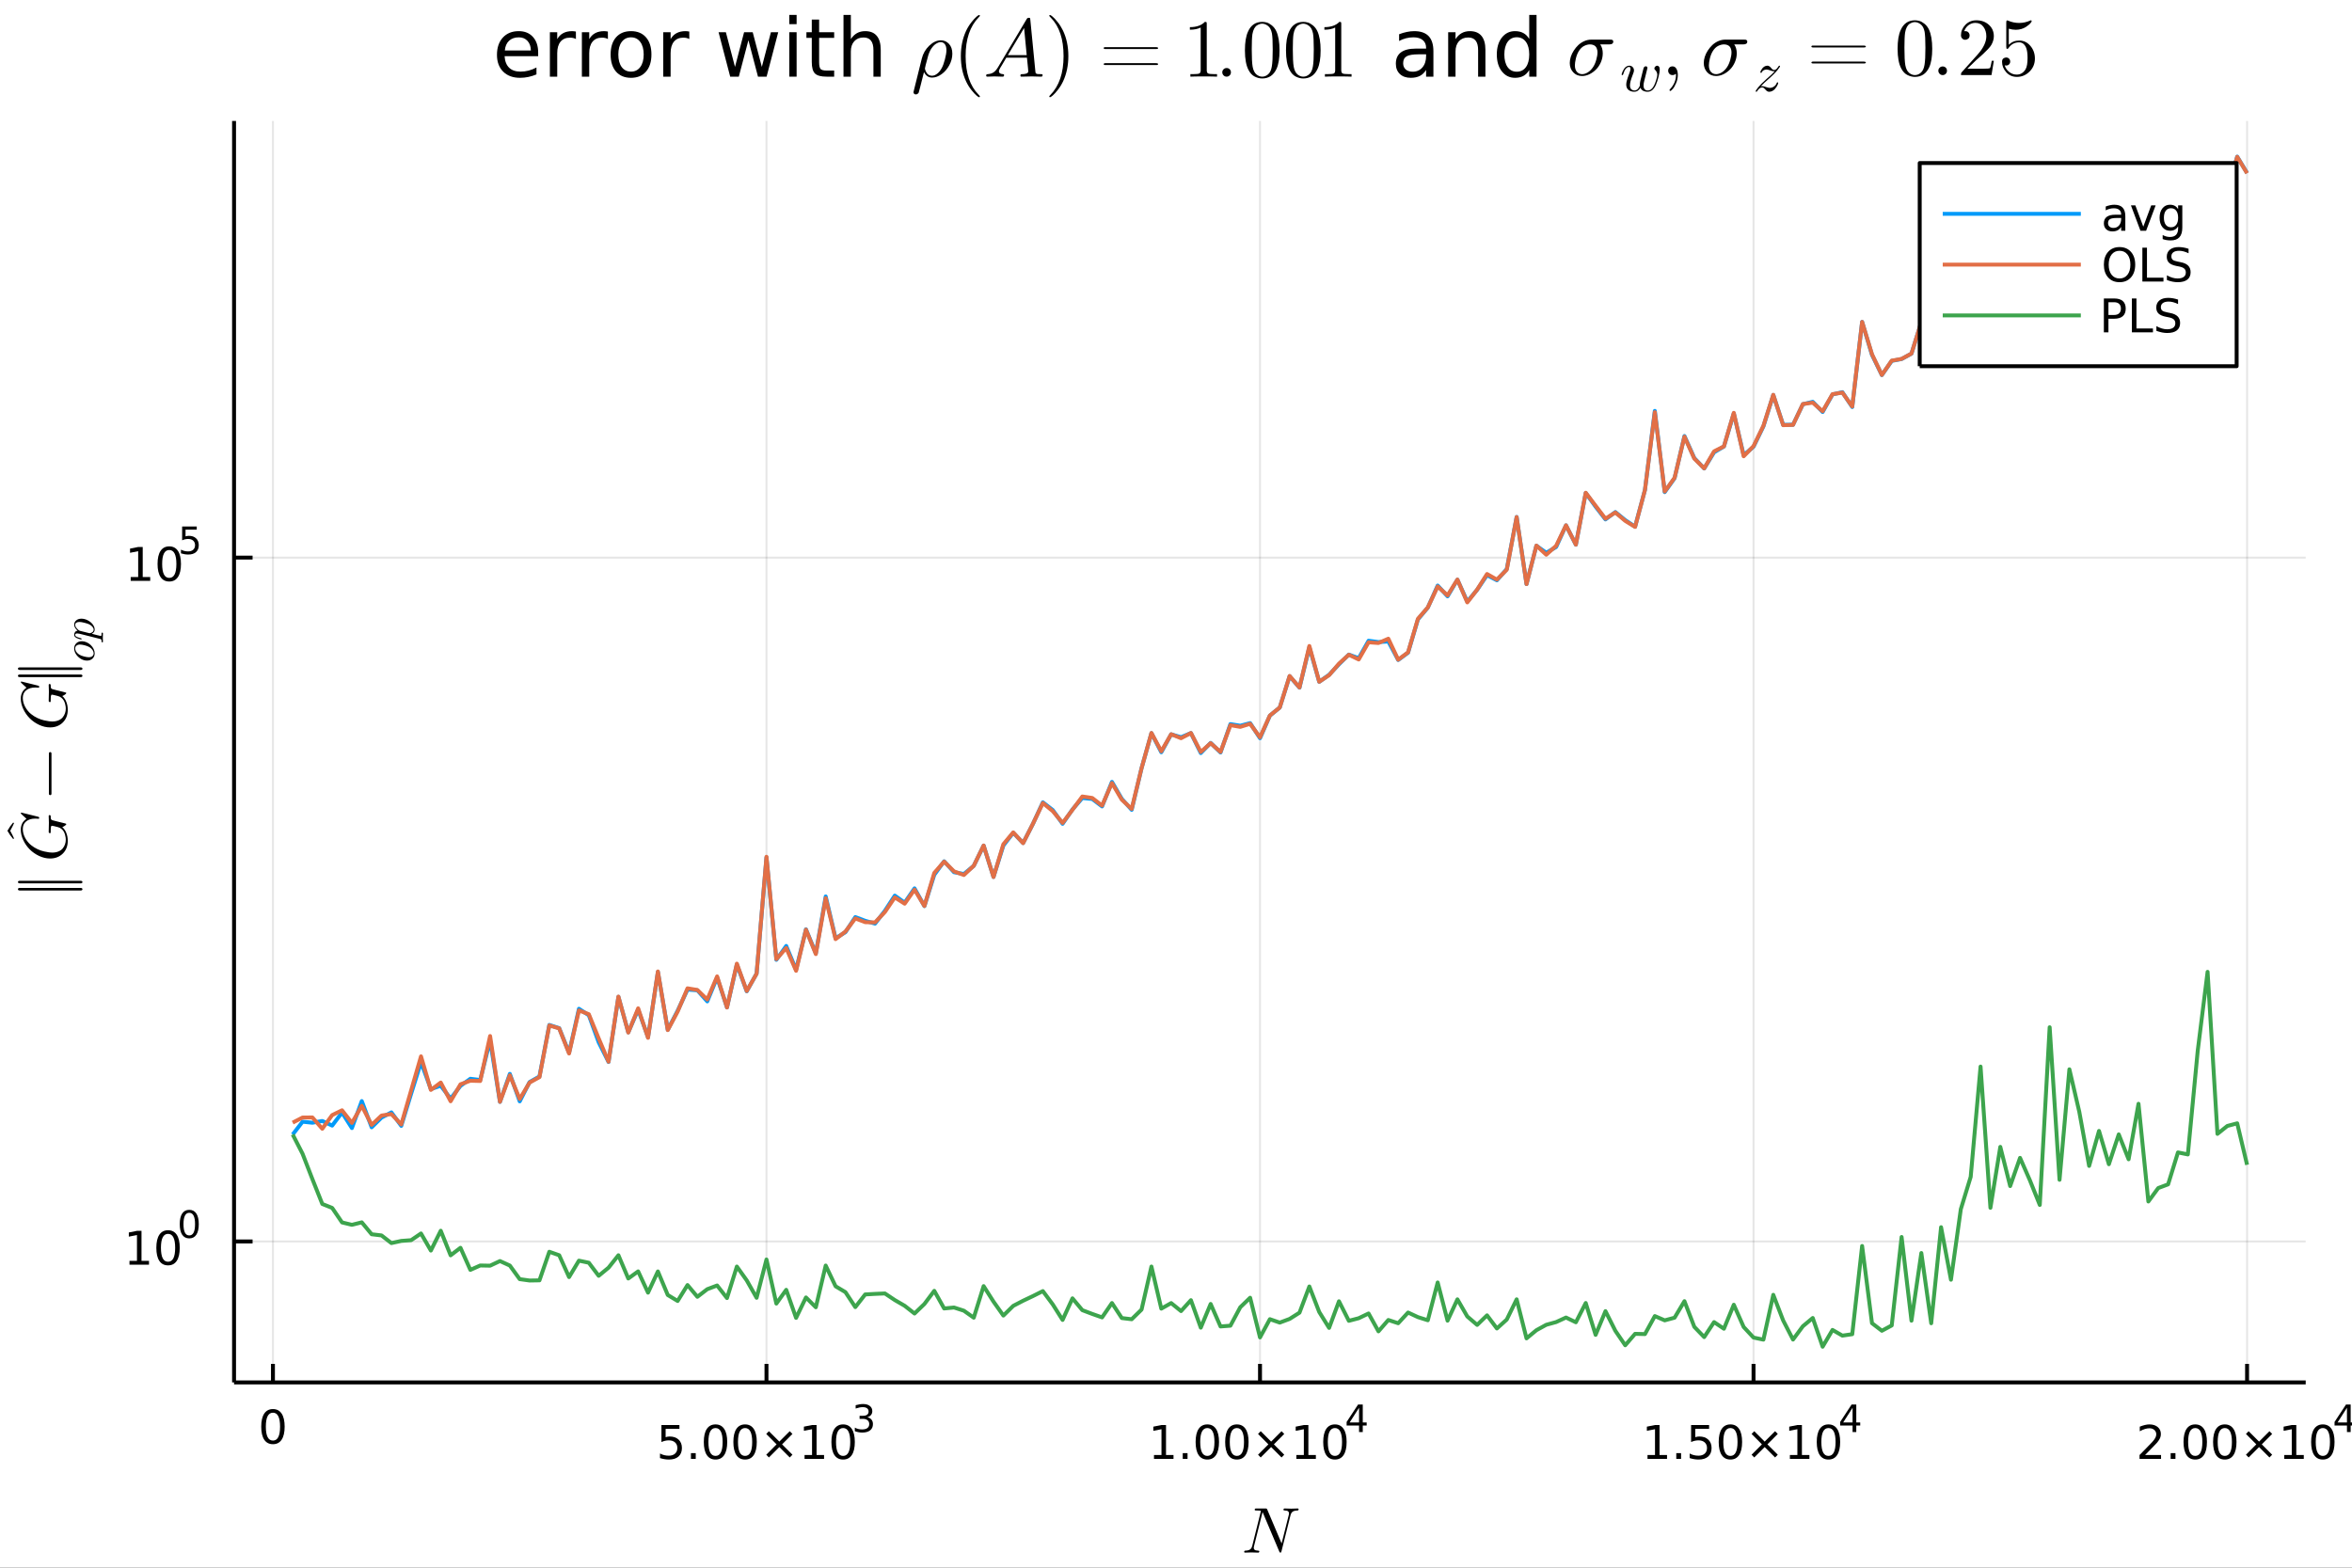 <?xml version="1.0" encoding="utf-8"?>
<svg xmlns="http://www.w3.org/2000/svg" xmlns:xlink="http://www.w3.org/1999/xlink" width="600" height="400" viewBox="0 0 2400 1600">
<rect x="0" y="0" width="2400" height="1600" fill="#333333" stroke="none"/>
<defs>
  <clipPath id="clip630">
    <rect x="0" y="0" width="2400" height="1600"/>
  </clipPath>
</defs>
<path clip-path="url(#clip630)" d="
M0 1600 L2400 1600 L2400 0 L0 0  Z
  " fill="#ffffff" fill-rule="evenodd" fill-opacity="1"/>
<defs>
  <clipPath id="clip631">
    <rect x="480" y="0" width="1681" height="1600"/>
  </clipPath>
</defs>
<path clip-path="url(#clip630)" d="
M238.831 1410.9 L2352.76 1410.9 L2352.76 123.472 L238.831 123.472  Z
  " fill="#ffffff" fill-rule="evenodd" fill-opacity="1"/>
<defs>
  <clipPath id="clip632">
    <rect x="238" y="123" width="2115" height="1288"/>
  </clipPath>
</defs>
<polyline clip-path="url(#clip632)" style="stroke:#000000; stroke-linecap:butt; stroke-linejoin:round; stroke-width:2; stroke-opacity:0.1; fill:none" points="
  278.515,1410.9 278.515,123.472 
  "/>
<polyline clip-path="url(#clip632)" style="stroke:#000000; stroke-linecap:butt; stroke-linejoin:round; stroke-width:2; stroke-opacity:0.1; fill:none" points="
  782.118,1410.9 782.118,123.472 
  "/>
<polyline clip-path="url(#clip632)" style="stroke:#000000; stroke-linecap:butt; stroke-linejoin:round; stroke-width:2; stroke-opacity:0.1; fill:none" points="
  1285.72,1410.9 1285.72,123.472 
  "/>
<polyline clip-path="url(#clip632)" style="stroke:#000000; stroke-linecap:butt; stroke-linejoin:round; stroke-width:2; stroke-opacity:0.1; fill:none" points="
  1789.32,1410.9 1789.32,123.472 
  "/>
<polyline clip-path="url(#clip632)" style="stroke:#000000; stroke-linecap:butt; stroke-linejoin:round; stroke-width:2; stroke-opacity:0.1; fill:none" points="
  2292.93,1410.9 2292.93,123.472 
  "/>
<polyline clip-path="url(#clip630)" style="stroke:#000000; stroke-linecap:butt; stroke-linejoin:round; stroke-width:4; stroke-opacity:1; fill:none" points="
  238.831,1410.9 2352.76,1410.9 
  "/>
<polyline clip-path="url(#clip630)" style="stroke:#000000; stroke-linecap:butt; stroke-linejoin:round; stroke-width:4; stroke-opacity:1; fill:none" points="
  278.515,1410.9 278.515,1392 
  "/>
<polyline clip-path="url(#clip630)" style="stroke:#000000; stroke-linecap:butt; stroke-linejoin:round; stroke-width:4; stroke-opacity:1; fill:none" points="
  782.118,1410.9 782.118,1392 
  "/>
<polyline clip-path="url(#clip630)" style="stroke:#000000; stroke-linecap:butt; stroke-linejoin:round; stroke-width:4; stroke-opacity:1; fill:none" points="
  1285.72,1410.9 1285.72,1392 
  "/>
<polyline clip-path="url(#clip630)" style="stroke:#000000; stroke-linecap:butt; stroke-linejoin:round; stroke-width:4; stroke-opacity:1; fill:none" points="
  1789.32,1410.9 1789.32,1392 
  "/>
<polyline clip-path="url(#clip630)" style="stroke:#000000; stroke-linecap:butt; stroke-linejoin:round; stroke-width:4; stroke-opacity:1; fill:none" points="
  2292.93,1410.9 2292.93,1392 
  "/>
<path clip-path="url(#clip630)" d="M278.515 1441.82 Q274.904 1441.82 273.075 1445.38 Q271.269 1448.92 271.269 1456.05 Q271.269 1463.16 273.075 1466.72 Q274.904 1470.26 278.515 1470.26 Q282.149 1470.26 283.955 1466.72 Q285.783 1463.16 285.783 1456.05 Q285.783 1448.92 283.955 1445.38 Q282.149 1441.82 278.515 1441.82 M278.515 1438.11 Q284.325 1438.11 287.38 1442.72 Q290.459 1447.3 290.459 1456.05 Q290.459 1464.78 287.38 1469.38 Q284.325 1473.97 278.515 1473.97 Q272.705 1473.97 269.626 1469.38 Q266.57 1464.78 266.57 1456.05 Q266.57 1447.3 269.626 1442.72 Q272.705 1438.11 278.515 1438.11 Z" fill="#000000" fill-rule="evenodd" fill-opacity="1" /><path clip-path="url(#clip630)" d="M674.935 1454.4 L693.291 1454.4 L693.291 1458.33 L679.217 1458.33 L679.217 1466.8 Q680.236 1466.46 681.254 1466.29 Q682.273 1466.11 683.291 1466.11 Q689.078 1466.11 692.458 1469.28 Q695.837 1472.45 695.837 1477.87 Q695.837 1483.45 692.365 1486.55 Q688.893 1489.63 682.574 1489.63 Q680.398 1489.63 678.129 1489.26 Q675.884 1488.89 673.476 1488.15 L673.476 1483.45 Q675.56 1484.58 677.782 1485.14 Q680.004 1485.69 682.481 1485.69 Q686.486 1485.69 688.824 1483.59 Q691.161 1481.48 691.161 1477.87 Q691.161 1474.26 688.824 1472.15 Q686.486 1470.04 682.481 1470.04 Q680.606 1470.04 678.731 1470.46 Q676.879 1470.88 674.935 1471.76 L674.935 1454.4 Z" fill="#000000" fill-rule="evenodd" fill-opacity="1" /><path clip-path="url(#clip630)" d="M705.05 1483.08 L709.935 1483.08 L709.935 1488.96 L705.05 1488.96 L705.05 1483.08 Z" fill="#000000" fill-rule="evenodd" fill-opacity="1" /><path clip-path="url(#clip630)" d="M730.12 1457.48 Q726.509 1457.48 724.68 1461.04 Q722.874 1464.58 722.874 1471.71 Q722.874 1478.82 724.68 1482.38 Q726.509 1485.92 730.12 1485.92 Q733.754 1485.92 735.559 1482.38 Q737.388 1478.82 737.388 1471.71 Q737.388 1464.58 735.559 1461.04 Q733.754 1457.48 730.12 1457.48 M730.12 1453.77 Q735.93 1453.77 738.985 1458.38 Q742.064 1462.96 742.064 1471.71 Q742.064 1480.44 738.985 1485.04 Q735.93 1489.63 730.12 1489.63 Q724.309 1489.63 721.231 1485.04 Q718.175 1480.44 718.175 1471.71 Q718.175 1462.96 721.231 1458.38 Q724.309 1453.77 730.12 1453.77 Z" fill="#000000" fill-rule="evenodd" fill-opacity="1" /><path clip-path="url(#clip630)" d="M760.281 1457.48 Q756.67 1457.48 754.842 1461.04 Q753.036 1464.58 753.036 1471.71 Q753.036 1478.82 754.842 1482.38 Q756.67 1485.92 760.281 1485.92 Q763.916 1485.92 765.721 1482.38 Q767.55 1478.82 767.55 1471.71 Q767.55 1464.58 765.721 1461.04 Q763.916 1457.48 760.281 1457.48 M760.281 1453.77 Q766.092 1453.77 769.147 1458.38 Q772.226 1462.96 772.226 1471.71 Q772.226 1480.44 769.147 1485.04 Q766.092 1489.63 760.281 1489.63 Q754.471 1489.63 751.393 1485.04 Q748.337 1480.44 748.337 1471.71 Q748.337 1462.96 751.393 1458.38 Q754.471 1453.77 760.281 1453.77 Z" fill="#000000" fill-rule="evenodd" fill-opacity="1" /><path clip-path="url(#clip630)" d="M808.615 1463.49 L798.036 1474.12 L808.615 1484.7 L805.86 1487.5 L795.235 1476.87 L784.61 1487.5 L781.879 1484.7 L792.434 1474.12 L781.879 1463.49 L784.61 1460.69 L795.235 1471.32 L805.86 1460.69 L808.615 1463.49 Z" fill="#000000" fill-rule="evenodd" fill-opacity="1" /><path clip-path="url(#clip630)" d="M820.976 1485.02 L828.614 1485.02 L828.614 1458.66 L820.304 1460.32 L820.304 1456.06 L828.568 1454.4 L833.244 1454.4 L833.244 1485.02 L840.883 1485.02 L840.883 1488.96 L820.976 1488.96 L820.976 1485.02 Z" fill="#000000" fill-rule="evenodd" fill-opacity="1" /><path clip-path="url(#clip630)" d="M860.327 1457.48 Q856.716 1457.48 854.887 1461.04 Q853.082 1464.58 853.082 1471.71 Q853.082 1478.82 854.887 1482.38 Q856.716 1485.92 860.327 1485.92 Q863.961 1485.92 865.767 1482.38 Q867.596 1478.82 867.596 1471.71 Q867.596 1464.58 865.767 1461.04 Q863.961 1457.48 860.327 1457.48 M860.327 1453.77 Q866.137 1453.77 869.193 1458.38 Q872.272 1462.96 872.272 1471.71 Q872.272 1480.44 869.193 1485.04 Q866.137 1489.63 860.327 1489.63 Q854.517 1489.63 851.438 1485.04 Q848.383 1480.44 848.383 1471.71 Q848.383 1462.96 851.438 1458.38 Q854.517 1453.77 860.327 1453.77 Z" fill="#000000" fill-rule="evenodd" fill-opacity="1" /><path clip-path="url(#clip630)" d="M884.967 1446.41 Q887.694 1446.99 889.217 1448.83 Q890.76 1450.68 890.76 1453.38 Q890.76 1457.54 887.901 1459.82 Q885.042 1462.09 879.776 1462.09 Q878.008 1462.09 876.127 1461.73 Q874.265 1461.4 872.272 1460.7 L872.272 1457.03 Q873.851 1457.95 875.732 1458.42 Q877.613 1458.89 879.663 1458.89 Q883.237 1458.89 885.099 1457.48 Q886.979 1456.07 886.979 1453.38 Q886.979 1450.9 885.23 1449.51 Q883.5 1448.1 880.397 1448.1 L877.124 1448.1 L877.124 1444.98 L880.547 1444.98 Q883.349 1444.98 884.835 1443.87 Q886.321 1442.74 886.321 1440.63 Q886.321 1438.47 884.779 1437.32 Q883.255 1436.16 880.397 1436.16 Q878.836 1436.16 877.049 1436.49 Q875.262 1436.83 873.118 1437.55 L873.118 1434.16 Q875.281 1433.56 877.162 1433.26 Q879.061 1432.96 880.735 1432.96 Q885.061 1432.96 887.581 1434.93 Q890.101 1436.89 890.101 1440.24 Q890.101 1442.57 888.766 1444.19 Q887.431 1445.79 884.967 1446.41 Z" fill="#000000" fill-rule="evenodd" fill-opacity="1" /><path clip-path="url(#clip630)" d="M1177.54 1485.02 L1185.18 1485.02 L1185.18 1458.66 L1176.87 1460.32 L1176.87 1456.06 L1185.13 1454.4 L1189.81 1454.4 L1189.81 1485.02 L1197.45 1485.02 L1197.45 1488.96 L1177.54 1488.96 L1177.54 1485.02 Z" fill="#000000" fill-rule="evenodd" fill-opacity="1" /><path clip-path="url(#clip630)" d="M1206.89 1483.08 L1211.77 1483.08 L1211.77 1488.96 L1206.89 1488.96 L1206.89 1483.08 Z" fill="#000000" fill-rule="evenodd" fill-opacity="1" /><path clip-path="url(#clip630)" d="M1231.96 1457.48 Q1228.35 1457.48 1226.52 1461.04 Q1224.71 1464.58 1224.71 1471.71 Q1224.71 1478.82 1226.52 1482.38 Q1228.35 1485.92 1231.96 1485.92 Q1235.59 1485.92 1237.4 1482.38 Q1239.23 1478.82 1239.23 1471.71 Q1239.23 1464.58 1237.4 1461.04 Q1235.59 1457.48 1231.96 1457.48 M1231.96 1453.77 Q1237.77 1453.77 1240.83 1458.38 Q1243.9 1462.96 1243.9 1471.71 Q1243.9 1480.44 1240.83 1485.04 Q1237.77 1489.63 1231.96 1489.63 Q1226.15 1489.63 1223.07 1485.04 Q1220.02 1480.44 1220.02 1471.71 Q1220.02 1462.96 1223.07 1458.38 Q1226.15 1453.77 1231.96 1453.77 Z" fill="#000000" fill-rule="evenodd" fill-opacity="1" /><path clip-path="url(#clip630)" d="M1262.12 1457.48 Q1258.51 1457.48 1256.68 1461.04 Q1254.88 1464.58 1254.88 1471.71 Q1254.88 1478.82 1256.68 1482.38 Q1258.51 1485.92 1262.12 1485.92 Q1265.76 1485.92 1267.56 1482.38 Q1269.39 1478.82 1269.39 1471.71 Q1269.39 1464.58 1267.56 1461.04 Q1265.76 1457.48 1262.12 1457.48 M1262.12 1453.77 Q1267.93 1453.77 1270.99 1458.38 Q1274.07 1462.96 1274.07 1471.71 Q1274.07 1480.44 1270.99 1485.04 Q1267.93 1489.63 1262.12 1489.63 Q1256.31 1489.63 1253.23 1485.04 Q1250.18 1480.44 1250.18 1471.71 Q1250.18 1462.96 1253.23 1458.38 Q1256.31 1453.77 1262.12 1453.77 Z" fill="#000000" fill-rule="evenodd" fill-opacity="1" /><path clip-path="url(#clip630)" d="M1310.45 1463.49 L1299.88 1474.12 L1310.45 1484.7 L1307.7 1487.5 L1297.08 1476.87 L1286.45 1487.5 L1283.72 1484.7 L1294.27 1474.12 L1283.72 1463.49 L1286.45 1460.69 L1297.08 1471.32 L1307.7 1460.69 L1310.45 1463.49 Z" fill="#000000" fill-rule="evenodd" fill-opacity="1" /><path clip-path="url(#clip630)" d="M1322.82 1485.02 L1330.45 1485.02 L1330.45 1458.66 L1322.14 1460.32 L1322.14 1456.06 L1330.41 1454.4 L1335.08 1454.4 L1335.08 1485.02 L1342.72 1485.02 L1342.72 1488.96 L1322.82 1488.96 L1322.82 1485.02 Z" fill="#000000" fill-rule="evenodd" fill-opacity="1" /><path clip-path="url(#clip630)" d="M1362.17 1457.48 Q1358.56 1457.48 1356.73 1461.04 Q1354.92 1464.58 1354.92 1471.71 Q1354.92 1478.82 1356.73 1482.38 Q1358.56 1485.92 1362.17 1485.92 Q1365.8 1485.92 1367.61 1482.38 Q1369.44 1478.82 1369.44 1471.71 Q1369.44 1464.58 1367.61 1461.04 Q1365.8 1457.48 1362.17 1457.48 M1362.17 1453.77 Q1367.98 1453.77 1371.03 1458.38 Q1374.11 1462.96 1374.11 1471.71 Q1374.11 1480.44 1371.03 1485.04 Q1367.98 1489.63 1362.17 1489.63 Q1356.36 1489.63 1353.28 1485.04 Q1350.22 1480.44 1350.22 1471.71 Q1350.22 1462.96 1353.28 1458.38 Q1356.36 1453.77 1362.17 1453.77 Z" fill="#000000" fill-rule="evenodd" fill-opacity="1" /><path clip-path="url(#clip630)" d="M1386.79 1436.78 L1377.2 1451.77 L1386.79 1451.77 L1386.79 1436.78 M1385.79 1433.47 L1390.57 1433.47 L1390.57 1451.77 L1394.57 1451.77 L1394.57 1454.93 L1390.57 1454.93 L1390.57 1461.55 L1386.79 1461.55 L1386.79 1454.93 L1374.11 1454.93 L1374.11 1451.26 L1385.79 1433.47 Z" fill="#000000" fill-rule="evenodd" fill-opacity="1" /><path clip-path="url(#clip630)" d="M1681.14 1485.02 L1688.78 1485.02 L1688.78 1458.66 L1680.47 1460.32 L1680.47 1456.06 L1688.73 1454.4 L1693.41 1454.4 L1693.41 1485.02 L1701.05 1485.02 L1701.05 1488.96 L1681.14 1488.96 L1681.14 1485.02 Z" fill="#000000" fill-rule="evenodd" fill-opacity="1" /><path clip-path="url(#clip630)" d="M1710.49 1483.08 L1715.38 1483.08 L1715.38 1488.96 L1710.49 1488.96 L1710.49 1483.08 Z" fill="#000000" fill-rule="evenodd" fill-opacity="1" /><path clip-path="url(#clip630)" d="M1725.61 1454.4 L1743.97 1454.4 L1743.97 1458.33 L1729.89 1458.33 L1729.89 1466.8 Q1730.91 1466.46 1731.93 1466.29 Q1732.95 1466.11 1733.97 1466.11 Q1739.75 1466.11 1743.13 1469.28 Q1746.51 1472.45 1746.51 1477.87 Q1746.51 1483.45 1743.04 1486.55 Q1739.57 1489.63 1733.25 1489.63 Q1731.07 1489.63 1728.8 1489.26 Q1726.56 1488.89 1724.15 1488.15 L1724.15 1483.45 Q1726.23 1484.58 1728.46 1485.14 Q1730.68 1485.69 1733.16 1485.69 Q1737.16 1485.69 1739.5 1483.59 Q1741.84 1481.48 1741.84 1477.87 Q1741.84 1474.26 1739.5 1472.15 Q1737.16 1470.04 1733.16 1470.04 Q1731.28 1470.04 1729.41 1470.46 Q1727.55 1470.88 1725.61 1471.76 L1725.61 1454.4 Z" fill="#000000" fill-rule="evenodd" fill-opacity="1" /><path clip-path="url(#clip630)" d="M1765.73 1457.48 Q1762.11 1457.48 1760.29 1461.04 Q1758.48 1464.58 1758.48 1471.71 Q1758.48 1478.82 1760.29 1482.38 Q1762.11 1485.92 1765.73 1485.92 Q1769.36 1485.92 1771.16 1482.38 Q1772.99 1478.82 1772.99 1471.71 Q1772.99 1464.58 1771.16 1461.04 Q1769.36 1457.48 1765.73 1457.48 M1765.73 1453.77 Q1771.54 1453.77 1774.59 1458.38 Q1777.67 1462.96 1777.67 1471.71 Q1777.67 1480.44 1774.59 1485.04 Q1771.54 1489.63 1765.73 1489.63 Q1759.92 1489.63 1756.84 1485.04 Q1753.78 1480.44 1753.78 1471.71 Q1753.78 1462.96 1756.84 1458.38 Q1759.92 1453.77 1765.73 1453.77 Z" fill="#000000" fill-rule="evenodd" fill-opacity="1" /><path clip-path="url(#clip630)" d="M1814.06 1463.49 L1803.48 1474.12 L1814.06 1484.7 L1811.3 1487.5 L1800.68 1476.87 L1790.05 1487.5 L1787.32 1484.7 L1797.88 1474.12 L1787.32 1463.49 L1790.05 1460.69 L1800.68 1471.32 L1811.3 1460.69 L1814.06 1463.49 Z" fill="#000000" fill-rule="evenodd" fill-opacity="1" /><path clip-path="url(#clip630)" d="M1826.42 1485.02 L1834.06 1485.02 L1834.06 1458.66 L1825.75 1460.32 L1825.75 1456.06 L1834.01 1454.4 L1838.69 1454.4 L1838.69 1485.02 L1846.33 1485.02 L1846.33 1488.96 L1826.42 1488.96 L1826.42 1485.02 Z" fill="#000000" fill-rule="evenodd" fill-opacity="1" /><path clip-path="url(#clip630)" d="M1865.77 1457.48 Q1862.16 1457.48 1860.33 1461.04 Q1858.53 1464.58 1858.53 1471.71 Q1858.53 1478.82 1860.33 1482.38 Q1862.16 1485.92 1865.77 1485.92 Q1869.41 1485.92 1871.21 1482.38 Q1873.04 1478.82 1873.04 1471.71 Q1873.04 1464.58 1871.21 1461.04 Q1869.41 1457.48 1865.77 1457.48 M1865.77 1453.77 Q1871.58 1453.77 1874.64 1458.38 Q1877.72 1462.96 1877.72 1471.71 Q1877.72 1480.44 1874.64 1485.04 Q1871.58 1489.63 1865.77 1489.63 Q1859.96 1489.63 1856.88 1485.04 Q1853.83 1480.44 1853.83 1471.71 Q1853.83 1462.96 1856.88 1458.38 Q1859.96 1453.77 1865.77 1453.77 Z" fill="#000000" fill-rule="evenodd" fill-opacity="1" /><path clip-path="url(#clip630)" d="M1890.39 1436.78 L1880.8 1451.77 L1890.39 1451.77 L1890.39 1436.78 M1889.39 1433.47 L1894.17 1433.47 L1894.17 1451.77 L1898.18 1451.77 L1898.18 1454.93 L1894.17 1454.93 L1894.17 1461.55 L1890.39 1461.55 L1890.39 1454.93 L1877.72 1454.93 L1877.72 1451.26 L1889.39 1433.47 Z" fill="#000000" fill-rule="evenodd" fill-opacity="1" /><path clip-path="url(#clip630)" d="M2188.83 1485.02 L2205.15 1485.02 L2205.15 1488.96 L2183.21 1488.96 L2183.21 1485.02 Q2185.87 1482.27 2190.45 1477.64 Q2195.06 1472.98 2196.24 1471.64 Q2198.48 1469.12 2199.36 1467.38 Q2200.27 1465.62 2200.27 1463.93 Q2200.27 1461.18 2198.32 1459.44 Q2196.4 1457.71 2193.3 1457.71 Q2191.1 1457.71 2188.65 1458.47 Q2186.22 1459.23 2183.44 1460.79 L2183.44 1456.06 Q2186.26 1454.93 2188.72 1454.35 Q2191.17 1453.77 2193.21 1453.77 Q2198.58 1453.77 2201.77 1456.46 Q2204.97 1459.14 2204.97 1463.63 Q2204.97 1465.76 2204.16 1467.68 Q2203.37 1469.58 2201.26 1472.17 Q2200.68 1472.85 2197.58 1476.06 Q2194.48 1479.26 2188.83 1485.02 Z" fill="#000000" fill-rule="evenodd" fill-opacity="1" /><path clip-path="url(#clip630)" d="M2214.97 1483.08 L2219.85 1483.08 L2219.85 1488.96 L2214.97 1488.96 L2214.97 1483.08 Z" fill="#000000" fill-rule="evenodd" fill-opacity="1" /><path clip-path="url(#clip630)" d="M2240.03 1457.48 Q2236.42 1457.48 2234.59 1461.04 Q2232.79 1464.58 2232.79 1471.71 Q2232.79 1478.82 2234.59 1482.38 Q2236.42 1485.92 2240.03 1485.92 Q2243.67 1485.92 2245.47 1482.38 Q2247.3 1478.82 2247.3 1471.71 Q2247.3 1464.58 2245.47 1461.04 Q2243.67 1457.48 2240.03 1457.48 M2240.03 1453.77 Q2245.84 1453.77 2248.9 1458.38 Q2251.98 1462.96 2251.98 1471.71 Q2251.98 1480.44 2248.9 1485.04 Q2245.84 1489.63 2240.03 1489.63 Q2234.22 1489.63 2231.15 1485.04 Q2228.09 1480.44 2228.09 1471.71 Q2228.09 1462.96 2231.15 1458.38 Q2234.22 1453.77 2240.03 1453.77 Z" fill="#000000" fill-rule="evenodd" fill-opacity="1" /><path clip-path="url(#clip630)" d="M2270.2 1457.48 Q2266.59 1457.48 2264.76 1461.04 Q2262.95 1464.58 2262.95 1471.71 Q2262.95 1478.82 2264.76 1482.38 Q2266.59 1485.92 2270.2 1485.92 Q2273.83 1485.92 2275.64 1482.38 Q2277.46 1478.82 2277.46 1471.71 Q2277.46 1464.58 2275.64 1461.04 Q2273.83 1457.48 2270.2 1457.48 M2270.2 1453.77 Q2276.01 1453.77 2279.06 1458.38 Q2282.14 1462.96 2282.14 1471.71 Q2282.14 1480.44 2279.06 1485.04 Q2276.01 1489.63 2270.2 1489.63 Q2264.39 1489.63 2261.31 1485.04 Q2258.25 1480.44 2258.25 1471.71 Q2258.25 1462.96 2261.31 1458.38 Q2264.39 1453.77 2270.2 1453.77 Z" fill="#000000" fill-rule="evenodd" fill-opacity="1" /><path clip-path="url(#clip630)" d="M2318.53 1463.49 L2307.95 1474.12 L2318.53 1484.7 L2315.77 1487.5 L2305.15 1476.87 L2294.53 1487.5 L2291.79 1484.7 L2302.35 1474.12 L2291.79 1463.49 L2294.53 1460.69 L2305.15 1471.32 L2315.77 1460.69 L2318.53 1463.49 Z" fill="#000000" fill-rule="evenodd" fill-opacity="1" /><path clip-path="url(#clip630)" d="M2330.89 1485.02 L2338.53 1485.02 L2338.53 1458.66 L2330.22 1460.32 L2330.22 1456.06 L2338.48 1454.4 L2343.16 1454.4 L2343.16 1485.02 L2350.8 1485.02 L2350.8 1488.96 L2330.89 1488.96 L2330.89 1485.02 Z" fill="#000000" fill-rule="evenodd" fill-opacity="1" /><path clip-path="url(#clip630)" d="M2370.24 1457.48 Q2366.63 1457.48 2364.8 1461.04 Q2363 1464.58 2363 1471.71 Q2363 1478.82 2364.8 1482.38 Q2366.63 1485.92 2370.24 1485.92 Q2373.88 1485.92 2375.68 1482.38 Q2377.51 1478.82 2377.51 1471.71 Q2377.51 1464.58 2375.68 1461.04 Q2373.88 1457.48 2370.24 1457.48 M2370.24 1453.77 Q2376.05 1453.77 2379.11 1458.38 Q2382.19 1462.96 2382.19 1471.71 Q2382.19 1480.44 2379.11 1485.04 Q2376.05 1489.63 2370.24 1489.63 Q2364.43 1489.63 2361.35 1485.04 Q2358.3 1480.44 2358.3 1471.71 Q2358.3 1462.96 2361.35 1458.38 Q2364.43 1453.77 2370.24 1453.77 Z" fill="#000000" fill-rule="evenodd" fill-opacity="1" /><path clip-path="url(#clip630)" d="M2394.86 1436.78 L2385.27 1451.77 L2394.86 1451.77 L2394.86 1436.78 M2393.87 1433.47 L2398.64 1433.47 L2398.64 1451.77 L2402.65 1451.77 L2402.65 1454.93 L2398.64 1454.93 L2398.64 1461.55 L2394.86 1461.55 L2394.86 1454.93 L2382.19 1454.93 L2382.19 1451.26 L2393.87 1433.47 Z" fill="#000000" fill-rule="evenodd" fill-opacity="1" /><path clip-path="url(#clip630)" d="M1325.1 1540.3 Q1325.1 1541.62 1323.97 1541.62 Q1320.33 1541.75 1318.85 1542.98 Q1317.4 1544.17 1316.85 1546.49 L1307.64 1583.23 Q1307.32 1584.39 1307.12 1584.52 Q1306.93 1584.62 1306.58 1584.62 Q1306.13 1584.62 1305.87 1584.39 Q1305.64 1584.17 1305.32 1583.36 L1288.9 1544.52 Q1288.77 1544.26 1288.61 1543.91 Q1288.45 1543.56 1288.32 1543.33 L1279.59 1578.14 Q1279.33 1579.14 1279.33 1579.66 Q1279.33 1580.91 1280.2 1581.72 Q1281.1 1582.49 1283.68 1582.59 Q1285 1582.59 1285 1583.3 Q1285 1584.62 1283.81 1584.62 Q1282.71 1584.62 1280.43 1584.52 Q1278.14 1584.42 1277.01 1584.42 Q1275.92 1584.42 1273.7 1584.52 Q1271.47 1584.62 1270.41 1584.62 Q1269.57 1584.62 1269.57 1583.88 Q1269.57 1583.3 1269.8 1583.01 Q1270.02 1582.69 1270.22 1582.65 Q1270.41 1582.59 1270.7 1582.59 Q1272.63 1582.52 1273.95 1582.14 Q1275.27 1581.75 1276.01 1581.01 Q1276.79 1580.27 1277.14 1579.53 Q1277.53 1578.76 1277.82 1577.63 L1286.64 1542.2 Q1286.64 1541.62 1282.17 1541.62 Q1281.39 1541.62 1281.07 1541.59 Q1280.78 1541.56 1280.56 1541.4 Q1280.33 1541.24 1280.33 1540.88 Q1280.33 1539.98 1280.72 1539.79 Q1281.1 1539.56 1282.23 1539.56 L1291.09 1539.56 Q1292.21 1539.56 1292.5 1539.76 Q1292.79 1539.92 1293.18 1540.82 L1307.77 1575.25 L1315.14 1545.91 Q1315.34 1545.33 1315.34 1544.52 Q1315.34 1543.23 1314.37 1542.46 Q1313.44 1541.66 1310.86 1541.62 Q1309.67 1541.62 1309.67 1540.88 Q1309.67 1540.27 1309.89 1539.98 Q1310.15 1539.66 1310.35 1539.63 Q1310.57 1539.56 1310.86 1539.56 Q1311.96 1539.56 1314.21 1539.66 Q1316.46 1539.76 1317.59 1539.76 Q1318.69 1539.76 1320.91 1539.66 Q1323.16 1539.56 1324.26 1539.56 Q1324.64 1539.56 1324.84 1539.76 Q1325.06 1539.92 1325.1 1540.11 L1325.1 1540.3 Z" fill="#000000" fill-rule="evenodd" fill-opacity="1" /><polyline clip-path="url(#clip632)" style="stroke:#000000; stroke-linecap:butt; stroke-linejoin:round; stroke-width:2; stroke-opacity:0.1; fill:none" points="
  238.831,1267.05 2352.76,1267.05 
  "/>
<polyline clip-path="url(#clip632)" style="stroke:#000000; stroke-linecap:butt; stroke-linejoin:round; stroke-width:2; stroke-opacity:0.1; fill:none" points="
  238.831,569.103 2352.76,569.103 
  "/>
<polyline clip-path="url(#clip630)" style="stroke:#000000; stroke-linecap:butt; stroke-linejoin:round; stroke-width:4; stroke-opacity:1; fill:none" points="
  238.831,1410.9 238.831,123.472 
  "/>
<polyline clip-path="url(#clip630)" style="stroke:#000000; stroke-linecap:butt; stroke-linejoin:round; stroke-width:4; stroke-opacity:1; fill:none" points="
  238.831,1267.05 257.728,1267.05 
  "/>
<polyline clip-path="url(#clip630)" style="stroke:#000000; stroke-linecap:butt; stroke-linejoin:round; stroke-width:4; stroke-opacity:1; fill:none" points="
  238.831,569.103 257.728,569.103 
  "/>
<path clip-path="url(#clip630)" d="M132.125 1286.84 L139.764 1286.84 L139.764 1260.48 L131.454 1262.14 L131.454 1257.88 L139.718 1256.22 L144.394 1256.22 L144.394 1286.84 L152.033 1286.84 L152.033 1290.78 L132.125 1290.78 L132.125 1286.84 Z" fill="#000000" fill-rule="evenodd" fill-opacity="1" /><path clip-path="url(#clip630)" d="M171.477 1259.3 Q167.866 1259.3 166.037 1262.86 Q164.232 1266.4 164.232 1273.53 Q164.232 1280.64 166.037 1284.2 Q167.866 1287.75 171.477 1287.75 Q175.111 1287.75 176.917 1284.2 Q178.745 1280.64 178.745 1273.53 Q178.745 1266.4 176.917 1262.86 Q175.111 1259.3 171.477 1259.3 M171.477 1255.59 Q177.287 1255.59 180.343 1260.2 Q183.421 1264.78 183.421 1273.53 Q183.421 1282.26 180.343 1286.87 Q177.287 1291.45 171.477 1291.45 Q165.667 1291.45 162.588 1286.87 Q159.532 1282.26 159.532 1273.53 Q159.532 1264.78 162.588 1260.2 Q165.667 1255.59 171.477 1255.59 Z" fill="#000000" fill-rule="evenodd" fill-opacity="1" /><path clip-path="url(#clip630)" d="M193.126 1237.79 Q190.192 1237.79 188.706 1240.69 Q187.239 1243.56 187.239 1249.36 Q187.239 1255.13 188.706 1258.03 Q190.192 1260.9 193.126 1260.9 Q196.079 1260.9 197.546 1258.03 Q199.032 1255.13 199.032 1249.36 Q199.032 1243.56 197.546 1240.69 Q196.079 1237.79 193.126 1237.79 M193.126 1234.78 Q197.847 1234.78 200.329 1238.52 Q202.831 1242.25 202.831 1249.36 Q202.831 1256.45 200.329 1260.19 Q197.847 1263.91 193.126 1263.91 Q188.405 1263.91 185.904 1260.19 Q183.421 1256.45 183.421 1249.36 Q183.421 1242.25 185.904 1238.52 Q188.405 1234.78 193.126 1234.78 Z" fill="#000000" fill-rule="evenodd" fill-opacity="1" /><path clip-path="url(#clip630)" d="M133.367 588.895 L141.005 588.895 L141.005 562.529 L132.695 564.196 L132.695 559.937 L140.959 558.27 L145.635 558.27 L145.635 588.895 L153.274 588.895 L153.274 592.83 L133.367 592.83 L133.367 588.895 Z" fill="#000000" fill-rule="evenodd" fill-opacity="1" /><path clip-path="url(#clip630)" d="M172.718 561.349 Q169.107 561.349 167.278 564.914 Q165.473 568.455 165.473 575.585 Q165.473 582.691 167.278 586.256 Q169.107 589.798 172.718 589.798 Q176.352 589.798 178.158 586.256 Q179.987 582.691 179.987 575.585 Q179.987 568.455 178.158 564.914 Q176.352 561.349 172.718 561.349 M172.718 557.645 Q178.528 557.645 181.584 562.252 Q184.663 566.835 184.663 575.585 Q184.663 584.312 181.584 588.918 Q178.528 593.501 172.718 593.501 Q166.908 593.501 163.829 588.918 Q160.774 584.312 160.774 575.585 Q160.774 566.835 163.829 562.252 Q166.908 557.645 172.718 557.645 Z" fill="#000000" fill-rule="evenodd" fill-opacity="1" /><path clip-path="url(#clip630)" d="M185.847 537.34 L200.762 537.34 L200.762 540.537 L189.327 540.537 L189.327 547.421 Q190.154 547.139 190.982 547.007 Q191.809 546.856 192.637 546.856 Q197.339 546.856 200.085 549.433 Q202.831 552.01 202.831 556.411 Q202.831 560.943 200.01 563.464 Q197.189 565.965 192.054 565.965 Q190.286 565.965 188.443 565.664 Q186.619 565.363 184.663 564.761 L184.663 560.943 Q186.355 561.865 188.161 562.316 Q189.966 562.768 191.979 562.768 Q195.233 562.768 197.132 561.056 Q199.032 559.345 199.032 556.411 Q199.032 553.477 197.132 551.765 Q195.233 550.054 191.979 550.054 Q190.455 550.054 188.932 550.392 Q187.427 550.731 185.847 551.446 L185.847 537.34 Z" fill="#000000" fill-rule="evenodd" fill-opacity="1" /><path clip-path="url(#clip630)" d="M82.166 908.852 L20.266 908.852 Q18.302 908.852 18.302 907.532 Q18.302 906.212 20.363 906.212 L82.005 906.212 Q84.13 906.212 84.13 907.532 Q84.13 908.852 82.166 908.852 M82.166 901.574 L20.749 901.574 Q18.302 901.574 18.302 900.253 Q18.302 898.933 20.363 898.933 L82.005 898.933 Q84.13 898.933 84.13 900.253 Q84.13 901.574 82.166 901.574 Z" fill="#000000" fill-rule="evenodd" fill-opacity="1" /><path clip-path="url(#clip630)" d="M13.421 839.5 L14.345 840.064 Q12.835 843.558 10.423 847.909 Q12.835 852.26 14.345 855.755 L13.421 856.296 Q10.107 852.486 7.56 847.909 Q10.13 843.288 13.421 839.5 Z" fill="#000000" fill-rule="evenodd" fill-opacity="1" /><path clip-path="url(#clip630)" d="M21.877 829.361 L38.688 833.516 Q39.751 833.805 39.88 833.999 Q40.008 834.16 40.008 834.675 Q40.008 835.673 39.332 835.673 Q39.268 835.673 38.43 835.577 Q37.561 835.48 35.983 835.48 Q30.153 835.48 26.707 838.314 Q23.261 841.116 23.261 846.108 Q23.261 850.778 25.709 855.255 Q28.157 859.731 31.764 862.597 Q34.727 865.013 38.334 866.688 Q41.941 868.33 45.097 869.006 Q48.221 869.683 50.121 869.94 Q52.021 870.166 53.245 870.166 Q56.852 870.166 59.654 869.006 Q62.424 867.847 64.002 865.915 Q65.58 863.95 66.353 861.696 Q67.126 859.409 67.126 856.929 Q67.126 855.995 66.997 854.868 Q66.868 853.741 66.385 852.002 Q65.902 850.23 65.097 848.781 Q64.292 847.3 62.746 846.011 Q61.2 844.691 59.139 844.176 Q53.889 842.791 53.116 842.791 Q52.472 842.791 52.247 843.177 Q52.021 843.564 51.86 844.852 L51.731 848.33 Q51.731 848.395 51.731 848.491 Q51.731 849.103 51.731 849.361 Q51.699 849.618 51.635 849.908 Q51.57 850.166 51.441 850.263 Q51.28 850.327 51.023 850.327 Q50.411 850.327 50.121 850.069 Q49.799 849.812 49.767 849.586 Q49.702 849.361 49.702 848.942 L49.896 839.699 Q49.896 838.958 49.799 836.253 Q49.702 833.548 49.702 832.775 Q49.702 831.905 50.411 831.905 Q51.731 831.905 51.731 832.968 Q51.764 834.031 51.796 834.578 Q51.796 835.126 51.957 835.673 Q52.118 836.189 52.247 836.382 Q52.343 836.575 52.826 836.833 Q53.277 837.09 53.664 837.187 Q54.018 837.284 54.92 837.509 Q55.499 837.638 56.594 837.96 Q57.689 838.25 58.269 838.379 L63.358 839.635 Q67.126 840.504 67.383 840.762 Q67.641 840.891 67.641 841.213 Q67.641 841.696 66.224 842.726 Q64.807 843.725 63.551 844.176 Q64.42 844.981 64.936 845.496 Q65.419 846.011 66.192 847.203 Q66.965 848.362 67.577 849.908 Q69.155 853.676 69.155 858.153 Q69.155 866.14 64.098 871.164 Q59.01 876.188 51.087 876.188 Q45.483 876.188 39.976 873.612 Q34.469 871.035 30.379 866.945 Q26.289 862.855 23.744 857.445 Q21.2 852.034 21.2 846.623 Q21.2 844.562 21.748 842.726 Q22.295 840.891 22.971 839.796 Q23.648 838.669 24.646 837.67 Q25.612 836.672 26.063 836.35 Q26.514 835.995 27.062 835.673 L22.005 831.068 Q21.2 830.263 21.2 830.07 Q21.2 829.683 21.426 829.522 Q21.651 829.361 21.877 829.361 Z" fill="#000000" fill-rule="evenodd" fill-opacity="1" /><path clip-path="url(#clip630)" d="M50.282 767.968 Q50.669 767.582 51.216 767.582 Q51.764 767.582 52.15 767.968 Q52.536 768.355 52.536 768.902 L52.536 810.19 Q52.536 810.738 52.15 811.124 Q51.764 811.511 51.216 811.511 Q50.669 811.511 50.282 811.124 Q49.896 810.738 49.896 810.19 L49.896 768.902 Q49.896 768.355 50.282 767.968 Z" fill="#000000" fill-rule="evenodd" fill-opacity="1" /><path clip-path="url(#clip630)" d="M21.877 695.566 L38.688 699.721 Q39.751 700.011 39.88 700.204 Q40.008 700.365 40.008 700.88 Q40.008 701.879 39.332 701.879 Q39.268 701.879 38.43 701.782 Q37.561 701.686 35.983 701.686 Q30.153 701.686 26.707 704.52 Q23.261 707.322 23.261 712.314 Q23.261 716.983 25.709 721.46 Q28.157 725.937 31.764 728.803 Q34.727 731.218 38.334 732.893 Q41.941 734.536 45.097 735.212 Q48.221 735.888 50.121 736.146 Q52.021 736.371 53.245 736.371 Q56.852 736.371 59.654 735.212 Q62.424 734.052 64.002 732.12 Q65.58 730.156 66.353 727.901 Q67.126 725.615 67.126 723.135 Q67.126 722.201 66.997 721.074 Q66.868 719.946 66.385 718.207 Q65.902 716.436 65.097 714.987 Q64.292 713.505 62.746 712.217 Q61.2 710.896 59.139 710.381 Q53.889 708.996 53.116 708.996 Q52.472 708.996 52.247 709.383 Q52.021 709.769 51.86 711.058 L51.731 714.536 Q51.731 714.6 51.731 714.697 Q51.731 715.309 51.731 715.566 Q51.699 715.824 51.635 716.114 Q51.57 716.371 51.441 716.468 Q51.28 716.532 51.023 716.532 Q50.411 716.532 50.121 716.275 Q49.799 716.017 49.767 715.792 Q49.702 715.566 49.702 715.148 L49.896 705.905 Q49.896 705.164 49.799 702.459 Q49.702 699.753 49.702 698.98 Q49.702 698.111 50.411 698.111 Q51.731 698.111 51.731 699.174 Q51.764 700.236 51.796 700.784 Q51.796 701.331 51.957 701.879 Q52.118 702.394 52.247 702.587 Q52.343 702.781 52.826 703.038 Q53.277 703.296 53.664 703.393 Q54.018 703.489 54.92 703.715 Q55.499 703.843 56.594 704.165 Q57.689 704.455 58.269 704.584 L63.358 705.84 Q67.126 706.71 67.383 706.967 Q67.641 707.096 67.641 707.418 Q67.641 707.901 66.224 708.932 Q64.807 709.93 63.551 710.381 Q64.42 711.186 64.936 711.702 Q65.419 712.217 66.192 713.409 Q66.965 714.568 67.577 716.114 Q69.155 719.882 69.155 724.359 Q69.155 732.346 64.098 737.37 Q59.01 742.394 51.087 742.394 Q45.483 742.394 39.976 739.817 Q34.469 737.241 30.379 733.151 Q26.289 729.061 23.744 723.65 Q21.2 718.239 21.2 712.829 Q21.2 710.768 21.748 708.932 Q22.295 707.096 22.971 706.001 Q23.648 704.874 24.646 703.876 Q25.612 702.877 26.063 702.555 Q26.514 702.201 27.062 701.879 L22.005 697.273 Q21.2 696.468 21.2 696.275 Q21.2 695.889 21.426 695.728 Q21.651 695.566 21.877 695.566 Z" fill="#000000" fill-rule="evenodd" fill-opacity="1" /><path clip-path="url(#clip630)" d="M82.166 691.069 L20.266 691.069 Q18.302 691.069 18.302 689.749 Q18.302 688.428 20.363 688.428 L82.005 688.428 Q84.13 688.428 84.13 689.749 Q84.13 691.069 82.166 691.069 M82.166 683.791 L20.749 683.791 Q18.302 683.791 18.302 682.47 Q18.302 681.15 20.363 681.15 L82.005 681.15 Q84.13 681.15 84.13 682.47 Q84.13 683.791 82.166 683.791 Z" fill="#000000" fill-rule="evenodd" fill-opacity="1" /><path clip-path="url(#clip630)" d="M83.496 654.445 Q85.954 654.445 88.388 655.528 Q90.801 656.61 92.604 658.346 Q94.385 660.059 95.512 662.313 Q96.617 664.568 96.617 666.822 Q96.617 670.046 94.43 672.143 Q92.221 674.217 88.794 674.217 Q85.593 674.217 82.549 672.436 Q79.484 670.632 77.59 667.746 Q75.696 664.861 75.696 661.84 Q75.696 658.661 77.838 656.565 Q79.98 654.445 83.496 654.445 M81.693 657.827 Q79.506 657.827 78.108 658.887 Q76.711 659.946 76.711 661.885 Q76.711 662.449 76.891 663.102 Q77.049 663.756 77.477 664.613 Q77.905 665.447 78.807 666.394 Q79.686 667.318 80.949 668.13 Q82.617 669.189 85.683 670.001 Q88.727 670.79 90.553 670.79 Q93.078 670.79 94.34 669.618 Q95.58 668.445 95.58 666.777 Q95.58 665.154 94.453 663.441 Q93.303 661.705 91.342 660.51 Q89.313 659.315 86.337 658.571 Q83.339 657.827 81.693 657.827 Z" fill="#000000" fill-rule="evenodd" fill-opacity="1" /><path clip-path="url(#clip630)" d="M83.068 631.433 Q86.359 631.433 89.538 633.101 Q92.717 634.747 94.678 637.34 Q96.617 639.932 96.617 642.57 Q96.617 644.148 95.76 645.207 Q94.881 646.244 93.641 646.808 Q95.174 647.236 98.849 648.161 Q102.524 649.085 102.884 649.085 Q103.087 649.085 103.177 649.04 Q103.268 648.995 103.38 648.792 Q103.516 648.589 103.561 648.093 Q103.628 647.597 103.628 646.763 Q103.628 646.335 103.628 646.177 Q103.651 645.996 103.764 645.839 Q103.876 645.658 104.124 645.658 Q105.049 645.658 105.049 646.492 Q105.049 647.236 104.981 648.769 Q104.913 650.302 104.913 651.069 Q104.913 651.723 104.981 653.03 Q105.049 654.338 105.049 654.946 Q105.049 655.555 104.507 655.555 Q104.192 655.555 103.989 655.465 Q103.809 655.397 103.718 655.217 Q103.651 655.037 103.628 654.879 Q103.628 654.744 103.628 654.473 Q103.628 653.436 103.448 652.985 Q103.29 652.534 102.952 652.376 Q102.636 652.196 101.735 651.993 L81.174 646.808 Q79.799 646.492 78.83 646.492 Q77.612 646.492 77.162 646.876 Q76.711 647.259 76.711 647.935 Q76.711 649.108 78.108 649.874 Q79.506 650.641 82.211 651.294 Q82.955 651.497 83.113 651.633 Q83.271 651.745 83.271 652.083 Q83.248 652.647 82.797 652.647 Q82.685 652.647 81.963 652.467 Q81.219 652.286 80.137 651.948 Q79.033 651.587 78.334 651.204 Q77.86 650.979 77.545 650.776 Q77.229 650.573 76.733 650.167 Q76.237 649.739 75.967 649.13 Q75.696 648.521 75.696 647.777 Q75.696 646.335 76.553 645.14 Q77.409 643.945 79.145 643.629 Q77.635 642.344 76.665 640.766 Q75.696 639.188 75.696 637.588 Q75.696 634.927 77.77 633.191 Q79.822 631.433 83.068 631.433 M81.039 634.77 Q78.988 634.77 77.86 635.559 Q76.711 636.325 76.711 637.723 Q76.711 639.459 78.469 641.465 Q80.137 643.449 81.693 643.855 L90.733 646.132 L91.477 646.267 Q91.612 646.267 92.018 646.199 Q92.401 646.109 93.032 645.861 Q93.664 645.591 94.227 645.23 Q94.768 644.847 95.174 644.17 Q95.58 643.472 95.58 642.615 Q95.58 641.24 94.363 639.752 Q93.145 638.241 90.846 637.114 Q89.358 636.415 86.157 635.604 Q82.933 634.77 81.039 634.77 Z" fill="#000000" fill-rule="evenodd" fill-opacity="1" /><path clip-path="url(#clip630)" d="M549.157 53.697 L549.157 57.342 L514.887 57.342 Q515.373 65.039 519.505 69.09 Q523.677 73.1 531.09 73.1 Q535.384 73.1 539.395 72.047 Q543.446 70.994 547.415 68.888 L547.415 75.936 Q543.405 77.637 539.192 78.529 Q534.979 79.42 530.645 79.42 Q519.788 79.42 513.428 73.1 Q507.109 66.781 507.109 56.006 Q507.109 44.866 513.104 38.344 Q519.14 31.781 529.348 31.781 Q538.504 31.781 543.81 37.696 Q549.157 43.569 549.157 53.697 M541.704 51.509 Q541.623 45.392 538.26 41.746 Q534.939 38.101 529.429 38.101 Q523.191 38.101 519.424 41.625 Q515.697 45.149 515.13 51.55 L541.704 51.509 Z" fill="#000000" fill-rule="evenodd" fill-opacity="1" /><path clip-path="url(#clip630)" d="M587.681 39.843 Q586.426 39.113 584.927 38.789 Q583.469 38.425 581.686 38.425 Q575.367 38.425 571.964 42.557 Q568.602 46.648 568.602 54.345 L568.602 78.245 L561.108 78.245 L561.108 32.875 L568.602 32.875 L568.602 39.923 Q570.951 35.792 574.719 33.807 Q578.486 31.781 583.874 31.781 Q584.643 31.781 585.575 31.903 Q586.507 31.984 587.641 32.186 L587.681 39.843 Z" fill="#000000" fill-rule="evenodd" fill-opacity="1" /><path clip-path="url(#clip630)" d="M620.332 39.843 Q619.076 39.113 617.577 38.789 Q616.119 38.425 614.336 38.425 Q608.017 38.425 604.614 42.557 Q601.252 46.648 601.252 54.345 L601.252 78.245 L593.758 78.245 L593.758 32.875 L601.252 32.875 L601.252 39.923 Q603.602 35.792 607.369 33.807 Q611.136 31.781 616.524 31.781 Q617.294 31.781 618.225 31.903 Q619.157 31.984 620.291 32.186 L620.332 39.843 Z" fill="#000000" fill-rule="evenodd" fill-opacity="1" /><path clip-path="url(#clip630)" d="M643.908 38.101 Q637.913 38.101 634.429 42.8 Q630.945 47.458 630.945 55.6 Q630.945 63.743 634.388 68.442 Q637.872 73.1 643.908 73.1 Q649.863 73.1 653.347 68.401 Q656.83 63.702 656.83 55.6 Q656.83 47.539 653.347 42.84 Q649.863 38.101 643.908 38.101 M643.908 31.781 Q653.63 31.781 659.18 38.101 Q664.73 44.42 664.73 55.6 Q664.73 66.74 659.18 73.1 Q653.63 79.42 643.908 79.42 Q634.145 79.42 628.596 73.1 Q623.086 66.74 623.086 55.6 Q623.086 44.42 628.596 38.101 Q634.145 31.781 643.908 31.781 Z" fill="#000000" fill-rule="evenodd" fill-opacity="1" /><path clip-path="url(#clip630)" d="M703.375 39.843 Q702.12 39.113 700.621 38.789 Q699.162 38.425 697.38 38.425 Q691.061 38.425 687.658 42.557 Q684.296 46.648 684.296 54.345 L684.296 78.245 L676.801 78.245 L676.801 32.875 L684.296 32.875 L684.296 39.923 Q686.645 35.792 690.412 33.807 Q694.18 31.781 699.567 31.781 Q700.337 31.781 701.269 31.903 Q702.201 31.984 703.335 32.186 L703.375 39.843 Z" fill="#000000" fill-rule="evenodd" fill-opacity="1" /><path clip-path="url(#clip630)" d="M733.23 32.875 L740.684 32.875 L750.001 68.28 L759.278 32.875 L768.068 32.875 L777.385 68.28 L786.662 32.875 L794.116 32.875 L782.246 78.245 L773.456 78.245 L763.693 41.058 L753.89 78.245 L745.1 78.245 L733.23 32.875 Z" fill="#000000" fill-rule="evenodd" fill-opacity="1" /><path clip-path="url(#clip630)" d="M805.418 32.875 L812.871 32.875 L812.871 78.245 L805.418 78.245 L805.418 32.875 M805.418 15.213 L812.871 15.213 L812.871 24.652 L805.418 24.652 L805.418 15.213 Z" fill="#000000" fill-rule="evenodd" fill-opacity="1" /><path clip-path="url(#clip630)" d="M835.84 19.993 L835.84 32.875 L851.193 32.875 L851.193 38.668 L835.84 38.668 L835.84 63.297 Q835.84 68.847 837.339 70.427 Q838.878 72.007 843.537 72.007 L851.193 72.007 L851.193 78.245 L843.537 78.245 Q834.908 78.245 831.627 75.045 Q828.346 71.804 828.346 63.297 L828.346 38.668 L822.877 38.668 L822.877 32.875 L828.346 32.875 L828.346 19.993 L835.84 19.993 Z" fill="#000000" fill-rule="evenodd" fill-opacity="1" /><path clip-path="url(#clip630)" d="M898.71 50.861 L898.71 78.245 L891.256 78.245 L891.256 51.104 Q891.256 44.663 888.745 41.463 Q886.233 38.263 881.21 38.263 Q875.174 38.263 871.69 42.111 Q868.207 45.959 868.207 52.603 L868.207 78.245 L860.712 78.245 L860.712 15.213 L868.207 15.213 L868.207 39.923 Q870.88 35.832 874.486 33.807 Q878.131 31.781 882.871 31.781 Q890.689 31.781 894.7 36.642 Q898.71 41.463 898.71 50.861 Z" fill="#000000" fill-rule="evenodd" fill-opacity="1" /><path clip-path="url(#clip630)" d="M971.767 54.84 Q971.767 60.907 968.651 66.604 Q965.577 72.302 960.74 75.745 Q955.945 79.188 951.108 79.188 Q945.656 79.188 942.828 73.531 Q937.704 94.067 937.417 94.6 Q936.229 96.362 934.507 96.362 Q933.442 96.362 932.786 95.707 Q932.13 95.092 932.13 94.108 Q932.171 93.78 932.417 92.755 L940.615 59.759 Q942.5 52.094 948.198 46.642 Q953.936 41.15 960.085 41.15 Q964.962 41.15 968.364 44.798 Q971.767 48.446 971.767 54.84 M965.741 51.233 Q965.741 47.134 964.102 45.085 Q962.462 42.994 959.921 42.994 Q957.584 42.994 954.756 44.88 Q951.969 46.765 949.509 50.946 Q948.198 53.365 947.255 56.357 Q946.312 59.349 944.468 66.727 Q943.812 69.678 943.812 69.842 Q943.812 70.17 943.976 70.908 Q944.181 71.646 944.673 72.793 Q945.205 73.9 945.943 74.884 Q946.681 75.868 948.034 76.606 Q949.386 77.302 951.026 77.302 Q953.567 77.302 956.273 75.253 Q959.019 73.162 961.027 69.35 Q962.708 66.276 964.224 60.497 Q965.741 54.676 965.741 51.233 Z" fill="#000000" fill-rule="evenodd" fill-opacity="1" /><path clip-path="url(#clip630)" d="M980.456 57.259 Q980.456 43.076 985.744 31.64 Q987.998 26.845 991.155 22.828 Q994.311 18.811 996.401 17.048 Q998.492 15.286 999.066 15.286 Q999.885 15.286 999.926 16.105 Q999.926 16.515 998.82 17.54 Q985.293 31.312 985.334 57.259 Q985.334 83.287 998.492 96.526 Q999.926 97.961 999.926 98.412 Q999.926 99.232 999.066 99.232 Q998.492 99.232 996.483 97.551 Q994.475 95.871 991.36 92.017 Q988.244 88.165 985.99 83.451 Q980.456 72.015 980.456 57.259 Z" fill="#000000" fill-rule="evenodd" fill-opacity="1" /><path clip-path="url(#clip630)" d="M1063.9 76.564 Q1063.9 77.343 1063.57 77.753 Q1063.28 78.122 1062.99 78.204 Q1062.75 78.245 1062.38 78.245 Q1061.31 78.245 1057.62 78.122 Q1053.94 77.999 1052.87 77.999 Q1051.15 77.999 1047.62 78.122 Q1044.1 78.245 1042.38 78.245 Q1041.23 78.245 1041.23 77.302 Q1041.23 76.688 1041.35 76.36 Q1041.47 75.991 1041.8 75.868 Q1042.17 75.704 1042.38 75.704 Q1042.62 75.663 1043.24 75.663 Q1044.06 75.663 1044.92 75.581 Q1045.78 75.458 1046.84 75.212 Q1047.91 74.966 1048.57 74.351 Q1049.26 73.736 1049.26 72.876 Q1049.26 72.507 1048.98 69.473 Q1048.69 66.44 1048.32 62.915 Q1047.95 59.349 1047.91 58.857 L1026.84 58.857 Q1024.91 62.177 1023.56 64.473 Q1022.21 66.768 1021.72 67.547 Q1021.23 68.326 1020.94 68.817 Q1020.65 69.309 1020.49 69.596 Q1019.3 71.769 1019.3 72.712 Q1019.3 75.335 1023.23 75.663 Q1024.59 75.663 1024.59 76.647 Q1024.59 77.384 1024.26 77.794 Q1023.93 78.163 1023.64 78.204 Q1023.4 78.245 1022.99 78.245 Q1021.64 78.245 1018.81 78.122 Q1015.98 77.999 1014.59 77.999 Q1013.4 77.999 1010.94 78.122 Q1008.48 78.245 1007.37 78.245 Q1006.88 78.245 1006.59 77.958 Q1006.31 77.671 1006.31 77.302 Q1006.31 76.728 1006.39 76.4 Q1006.51 76.073 1006.84 75.909 Q1007.17 75.745 1007.33 75.745 Q1007.49 75.704 1008.07 75.663 Q1011.18 75.458 1013.6 73.982 Q1016.06 72.466 1018.4 68.572 L1047.58 19.548 Q1047.87 19.056 1048.07 18.811 Q1048.28 18.565 1048.69 18.36 Q1049.14 18.155 1049.8 18.155 Q1050.82 18.155 1051.02 18.483 Q1051.23 18.77 1051.35 20.163 L1056.48 72.629 Q1056.6 73.736 1056.68 74.187 Q1056.8 74.597 1057.34 75.048 Q1057.91 75.458 1058.94 75.581 Q1060 75.663 1061.97 75.663 Q1062.71 75.663 1062.99 75.704 Q1063.28 75.704 1063.57 75.909 Q1063.9 76.114 1063.9 76.564 M1047.66 56.234 L1045 28.566 L1028.44 56.234 L1047.66 56.234 Z" fill="#000000" fill-rule="evenodd" fill-opacity="1" /><path clip-path="url(#clip630)" d="M1070.68 98.412 Q1070.68 98.002 1071.74 96.977 Q1085.27 83.205 1085.27 57.259 Q1085.27 31.23 1072.28 18.073 Q1070.68 16.556 1070.68 16.105 Q1070.68 15.286 1071.5 15.286 Q1072.07 15.286 1074.08 16.966 Q1076.13 18.647 1079.2 22.5 Q1082.32 26.353 1084.61 31.066 Q1090.15 42.502 1090.15 57.259 Q1090.15 71.441 1084.86 82.877 Q1082.61 87.673 1079.45 91.689 Q1076.29 95.707 1074.2 97.469 Q1072.11 99.232 1071.5 99.232 Q1070.68 99.232 1070.68 98.412 Z" fill="#000000" fill-rule="evenodd" fill-opacity="1" /><path clip-path="url(#clip630)" d="M1126.2 65.497 Q1126.28 64.473 1127.88 64.473 L1179.32 64.473 Q1181.74 64.473 1181.78 65.415 Q1181.78 66.44 1179.49 66.399 L1128.46 66.399 Q1126.2 66.44 1126.2 65.497 M1126.2 49.102 Q1126.2 48.077 1127.96 48.118 L1179.24 48.118 Q1181.74 48.118 1181.78 49.102 Q1181.78 50.044 1179.65 50.044 L1127.88 50.044 Q1126.2 50.044 1126.2 49.102 Z" fill="#000000" fill-rule="evenodd" fill-opacity="1" /><path clip-path="url(#clip630)" d="M1214.16 30.329 L1214.16 27.705 Q1224.24 27.705 1229.45 22.336 Q1230.88 22.336 1231.13 22.664 Q1231.38 22.991 1231.38 24.508 L1231.38 71.605 Q1231.38 74.105 1232.61 74.884 Q1233.84 75.663 1239.21 75.663 L1241.87 75.663 L1241.87 78.245 Q1238.92 77.999 1228.26 77.999 Q1217.6 77.999 1214.69 78.245 L1214.69 75.663 L1217.36 75.663 Q1222.65 75.663 1223.92 74.925 Q1225.19 74.146 1225.19 71.605 L1225.19 28.115 Q1220.8 30.329 1214.16 30.329 Z" fill="#000000" fill-rule="evenodd" fill-opacity="1" /><path clip-path="url(#clip630)" d="M1248.5 76.892 Q1247.23 75.54 1247.23 73.777 Q1247.23 72.015 1248.5 70.744 Q1249.77 69.432 1251.7 69.432 Q1253.54 69.432 1254.77 70.662 Q1256.04 71.851 1256.04 73.818 Q1256.04 75.745 1254.69 77.015 Q1253.38 78.245 1251.7 78.245 Q1249.77 78.245 1248.5 76.892 Z" fill="#000000" fill-rule="evenodd" fill-opacity="1" /><path clip-path="url(#clip630)" d="M1270.33 51.397 Q1270.33 39.059 1273.45 32.337 Q1277.79 22.336 1288.04 22.336 Q1290.21 22.336 1292.46 22.951 Q1294.76 23.524 1297.63 25.779 Q1300.54 28.033 1302.3 31.722 Q1305.66 38.854 1305.66 51.397 Q1305.66 63.653 1302.55 70.334 Q1298 80.09 1287.96 80.09 Q1284.18 80.09 1280.33 78.163 Q1276.52 76.237 1274.1 71.605 Q1270.33 64.678 1270.33 51.397 M1277.3 50.372 Q1277.3 63.038 1278.2 68.08 Q1279.22 73.531 1282.01 75.909 Q1284.84 78.245 1287.96 78.245 Q1291.32 78.245 1294.1 75.745 Q1296.93 73.203 1297.79 67.752 Q1298.74 62.382 1298.69 50.372 Q1298.69 38.69 1297.88 34.018 Q1296.77 28.566 1293.82 26.394 Q1290.91 24.18 1287.96 24.18 Q1286.85 24.18 1285.66 24.508 Q1284.51 24.836 1282.83 25.779 Q1281.15 26.721 1279.84 29.058 Q1278.57 31.394 1277.95 34.919 Q1277.3 39.469 1277.3 50.372 Z" fill="#000000" fill-rule="evenodd" fill-opacity="1" /><path clip-path="url(#clip630)" d="M1312.24 51.397 Q1312.24 39.059 1315.35 32.337 Q1319.7 22.336 1329.94 22.336 Q1332.12 22.336 1334.37 22.951 Q1336.67 23.524 1339.54 25.779 Q1342.45 28.033 1344.21 31.722 Q1347.57 38.854 1347.57 51.397 Q1347.57 63.653 1344.45 70.334 Q1339.9 80.09 1329.86 80.09 Q1326.09 80.09 1322.24 78.163 Q1318.43 76.237 1316.01 71.605 Q1312.24 64.678 1312.24 51.397 M1319.2 50.372 Q1319.2 63.038 1320.11 68.08 Q1321.13 73.531 1323.92 75.909 Q1326.75 78.245 1329.86 78.245 Q1333.22 78.245 1336.01 75.745 Q1338.84 73.203 1339.7 67.752 Q1340.64 62.382 1340.6 50.372 Q1340.6 38.69 1339.78 34.018 Q1338.67 28.566 1335.72 26.394 Q1332.81 24.18 1329.86 24.18 Q1328.76 24.18 1327.57 24.508 Q1326.42 24.836 1324.74 25.779 Q1323.06 26.721 1321.75 29.058 Q1320.48 31.394 1319.86 34.919 Q1319.2 39.469 1319.2 50.372 Z" fill="#000000" fill-rule="evenodd" fill-opacity="1" /><path clip-path="url(#clip630)" d="M1351.42 30.329 L1351.42 27.705 Q1361.5 27.705 1366.71 22.336 Q1368.14 22.336 1368.39 22.664 Q1368.63 22.991 1368.63 24.508 L1368.63 71.605 Q1368.63 74.105 1369.86 74.884 Q1371.09 75.663 1376.46 75.663 L1379.13 75.663 L1379.13 78.245 Q1376.17 77.999 1365.52 77.999 Q1354.86 77.999 1351.95 78.245 L1351.95 75.663 L1354.61 75.663 Q1359.9 75.663 1361.17 74.925 Q1362.44 74.146 1362.44 71.605 L1362.44 28.115 Q1358.06 30.329 1351.42 30.329 Z" fill="#000000" fill-rule="evenodd" fill-opacity="1" /><path clip-path="url(#clip630)" d="M1447.8 55.438 Q1438.76 55.438 1435.28 57.504 Q1431.79 59.57 1431.79 64.553 Q1431.79 68.523 1434.39 70.872 Q1437.02 73.181 1441.52 73.181 Q1447.71 73.181 1451.44 68.806 Q1455.21 64.391 1455.21 57.099 L1455.21 55.438 L1447.8 55.438 M1462.66 52.36 L1462.66 78.245 L1455.21 78.245 L1455.21 71.359 Q1452.66 75.49 1448.85 77.475 Q1445.04 79.42 1439.53 79.42 Q1432.56 79.42 1428.43 75.531 Q1424.34 71.602 1424.34 65.039 Q1424.34 57.383 1429.45 53.494 Q1434.59 49.605 1444.76 49.605 L1455.21 49.605 L1455.21 48.876 Q1455.21 43.731 1451.81 40.936 Q1448.44 38.101 1442.33 38.101 Q1438.44 38.101 1434.75 39.032 Q1431.07 39.964 1427.66 41.827 L1427.66 34.941 Q1431.75 33.361 1435.6 32.591 Q1439.45 31.781 1443.1 31.781 Q1452.94 31.781 1457.8 36.885 Q1462.66 41.989 1462.66 52.36 Z" fill="#000000" fill-rule="evenodd" fill-opacity="1" /><path clip-path="url(#clip630)" d="M1515.73 50.861 L1515.73 78.245 L1508.28 78.245 L1508.28 51.104 Q1508.28 44.663 1505.76 41.463 Q1503.25 38.263 1498.23 38.263 Q1492.19 38.263 1488.71 42.111 Q1485.23 45.959 1485.23 52.603 L1485.23 78.245 L1477.73 78.245 L1477.73 32.875 L1485.23 32.875 L1485.23 39.923 Q1487.9 35.832 1491.51 33.807 Q1495.15 31.781 1499.89 31.781 Q1507.71 31.781 1511.72 36.642 Q1515.73 41.463 1515.73 50.861 Z" fill="#000000" fill-rule="evenodd" fill-opacity="1" /><path clip-path="url(#clip630)" d="M1560.45 39.761 L1560.45 15.213 L1567.91 15.213 L1567.91 78.245 L1560.45 78.245 L1560.45 71.439 Q1558.1 75.49 1554.5 77.475 Q1550.93 79.42 1545.91 79.42 Q1537.69 79.42 1532.5 72.857 Q1527.36 66.295 1527.36 55.6 Q1527.36 44.906 1532.5 38.344 Q1537.69 31.781 1545.91 31.781 Q1550.93 31.781 1554.5 33.766 Q1558.1 35.711 1560.45 39.761 M1535.05 55.6 Q1535.05 63.824 1538.41 68.523 Q1541.82 73.181 1547.73 73.181 Q1553.65 73.181 1557.05 68.523 Q1560.45 63.824 1560.45 55.6 Q1560.45 47.377 1557.05 42.719 Q1553.65 38.02 1547.73 38.02 Q1541.82 38.02 1538.41 42.719 Q1535.05 47.377 1535.05 55.6 Z" fill="#000000" fill-rule="evenodd" fill-opacity="1" /><path clip-path="url(#clip630)" d="M1646.2 42.447 Q1646.2 45.317 1642.1 45.317 L1632.88 45.317 Q1635.46 49.006 1635.46 54.457 Q1635.46 59.13 1633.54 63.516 Q1631.65 67.861 1628.62 70.894 Q1625.63 73.927 1621.86 75.772 Q1618.08 77.575 1614.4 77.575 Q1608.78 77.575 1605.3 73.763 Q1601.81 69.951 1601.81 64.295 Q1601.81 61.302 1602.84 57.982 Q1603.9 54.662 1605.91 51.588 Q1607.92 48.473 1610.54 45.972 Q1613.21 43.472 1616.65 41.956 Q1620.13 40.439 1623.78 40.439 L1642.92 40.439 Q1643.95 40.439 1644.48 40.521 Q1645.06 40.562 1645.63 41.054 Q1646.2 41.505 1646.2 42.447 M1630.09 53.474 Q1630.09 52.49 1629.97 51.629 Q1629.85 50.727 1629.4 49.538 Q1628.95 48.309 1628.17 47.448 Q1627.39 46.546 1625.87 45.931 Q1624.4 45.317 1622.39 45.317 Q1619.56 45.317 1616.44 46.874 Q1613.33 48.432 1610.95 52.285 Q1608.98 55.564 1608 59.827 Q1607.02 64.09 1607.02 66.631 Q1607.02 70.976 1609.11 73.353 Q1611.24 75.69 1614.48 75.69 Q1617.14 75.69 1620.17 73.886 Q1623.21 72.042 1625.54 68.558 Q1627.59 65.524 1628.82 61.097 Q1630.09 56.671 1630.09 53.474 Z" fill="#000000" fill-rule="evenodd" fill-opacity="1" /><path clip-path="url(#clip630)" d="M1693.63 71.135 Q1693.63 73.344 1692.43 78.222 Q1691.22 83.099 1689.76 86.428 Q1686.63 93.658 1681.24 93.658 Q1680.58 93.658 1679.92 93.601 Q1679.29 93.543 1678.34 93.285 Q1677.39 93.027 1676.62 92.625 Q1675.84 92.195 1675.07 91.392 Q1674.32 90.588 1673.89 89.527 Q1671.51 93.658 1667.78 93.658 Q1664.16 93.658 1661.78 91.822 Q1659.43 89.986 1659.43 86.227 Q1659.43 84.534 1660.12 82.038 Q1660.81 79.542 1662.73 74.377 Q1663.79 71.709 1663.79 70.245 Q1663.79 69.585 1663.65 69.155 Q1663.5 68.725 1663.22 68.581 Q1662.96 68.409 1662.79 68.38 Q1662.61 68.323 1662.33 68.323 Q1660.61 68.323 1659.06 70.073 Q1657.51 71.795 1656.39 75.611 Q1656.16 76.328 1656.02 76.5 Q1655.87 76.672 1655.44 76.672 Q1654.72 76.644 1654.72 76.07 Q1654.72 75.84 1654.98 74.951 Q1655.24 74.033 1655.84 72.684 Q1656.47 71.307 1657.34 70.073 Q1658.2 68.811 1659.54 67.921 Q1660.92 67.032 1662.5 67.032 Q1664.62 67.032 1665.97 68.438 Q1667.32 69.844 1667.32 71.852 Q1667.32 72.426 1667.18 73.057 Q1667.03 73.66 1666.89 74.061 Q1666.78 74.434 1666.32 75.611 Q1664.42 80.575 1663.82 82.956 Q1663.25 85.337 1663.25 87.002 Q1663.25 87.547 1663.27 87.977 Q1663.3 88.407 1663.53 89.297 Q1663.79 90.186 1664.25 90.789 Q1664.71 91.363 1665.66 91.851 Q1666.63 92.338 1667.95 92.338 Q1671.25 92.338 1673.37 87.403 Q1673.32 87.116 1673.32 86.37 Q1673.32 84.706 1673.83 82.468 Q1673.98 81.952 1674.81 78.652 Q1675.64 75.324 1676.36 72.426 Q1677.1 69.499 1677.19 69.327 Q1677.48 68.524 1678.11 68.093 Q1678.74 67.663 1679.37 67.663 Q1680.09 67.663 1680.58 68.093 Q1681.06 68.524 1681.06 69.27 Q1681.06 69.413 1680.89 70.073 Q1680.75 70.704 1680.52 71.651 Q1680.29 72.598 1680.17 73.086 L1677.71 82.956 Q1677.08 85.251 1677.08 87.231 Q1677.08 89.727 1678.19 91.047 Q1679.31 92.338 1681.41 92.338 Q1685.34 92.338 1687.86 87.174 Q1689.01 84.936 1690.04 81.435 Q1691.11 77.935 1691.11 76.414 Q1691.11 73.545 1688.98 71.422 Q1688.52 71.02 1688.32 70.704 Q1688.12 70.36 1688.12 69.844 Q1688.12 68.868 1689.04 67.95 Q1689.96 67.032 1691.05 67.032 Q1692.02 67.032 1692.83 68.007 Q1693.63 68.954 1693.63 71.135 Z" fill="#000000" fill-rule="evenodd" fill-opacity="1" /><path clip-path="url(#clip630)" d="M1703.41 75.28 Q1702.22 73.927 1702.22 72.165 Q1702.22 70.402 1703.36 69.09 Q1704.55 67.738 1706.69 67.738 Q1709.19 67.738 1710.62 70.156 Q1712.05 72.534 1712.05 76.55 Q1712.05 80.895 1710.29 84.912 Q1708.53 88.97 1706.81 90.897 Q1705.09 92.823 1704.39 92.823 Q1703.57 92.823 1703.57 91.921 Q1703.57 91.594 1704.14 90.979 Q1710.17 84.502 1710.21 76.55 Q1710.21 75.28 1710.05 75.28 L1709.84 75.444 Q1708.41 76.632 1706.69 76.632 Q1704.59 76.632 1703.41 75.28 Z" fill="#000000" fill-rule="evenodd" fill-opacity="1" /><path clip-path="url(#clip630)" d="M1782.94 42.447 Q1782.94 45.317 1778.84 45.317 L1769.61 45.317 Q1772.2 49.006 1772.2 54.457 Q1772.2 59.13 1770.27 63.516 Q1768.38 67.861 1765.35 70.894 Q1762.36 73.927 1758.59 75.772 Q1754.82 77.575 1751.13 77.575 Q1745.51 77.575 1742.03 73.763 Q1738.54 69.951 1738.54 64.295 Q1738.54 61.302 1739.57 57.982 Q1740.63 54.662 1742.64 51.588 Q1744.65 48.473 1747.27 45.972 Q1749.94 43.472 1753.38 41.956 Q1756.87 40.439 1760.51 40.439 L1779.66 40.439 Q1780.68 40.439 1781.21 40.521 Q1781.79 40.562 1782.36 41.054 Q1782.94 41.505 1782.94 42.447 M1766.83 53.474 Q1766.83 52.49 1766.7 51.629 Q1766.58 50.727 1766.13 49.538 Q1765.68 48.309 1764.9 47.448 Q1764.12 46.546 1762.6 45.931 Q1761.13 45.317 1759.12 45.317 Q1756.29 45.317 1753.18 46.874 Q1750.06 48.432 1747.68 52.285 Q1745.72 55.564 1744.73 59.827 Q1743.75 64.09 1743.75 66.631 Q1743.75 70.976 1745.84 73.353 Q1747.97 75.69 1751.21 75.69 Q1753.87 75.69 1756.91 73.886 Q1759.94 72.042 1762.28 68.558 Q1764.33 65.524 1765.56 61.097 Q1766.83 56.671 1766.83 53.474 Z" fill="#000000" fill-rule="evenodd" fill-opacity="1" /><path clip-path="url(#clip630)" d="M1816.36 67.606 Q1816.36 67.806 1815.87 68.667 Q1815.42 69.499 1813.72 71.594 Q1812.03 73.688 1809.5 76.127 Q1808.56 77.074 1807.12 78.394 Q1805.69 79.714 1804.71 80.575 L1803.74 81.435 Q1800.01 84.591 1796.74 88.121 Q1796.97 88.034 1797.37 88.006 Q1797.77 87.948 1798.06 87.948 L1798.34 87.948 Q1799.84 87.948 1802.45 88.953 Q1804.74 89.699 1805.92 89.699 Q1807.07 89.699 1808.33 89.297 Q1809.59 88.895 1810.97 87.719 Q1812.35 86.543 1812.98 84.764 Q1813.09 84.477 1813.15 84.391 Q1813.21 84.276 1813.38 84.161 Q1813.55 84.018 1813.78 84.018 Q1814.1 84.018 1814.3 84.19 Q1814.5 84.362 1814.5 84.591 Q1814.5 85.108 1814.1 86.141 Q1813.72 87.174 1812.89 88.465 Q1812.09 89.756 1811.03 90.933 Q1809.99 92.08 1808.44 92.884 Q1806.89 93.658 1805.26 93.658 Q1804.08 93.658 1803.22 93.084 Q1802.36 92.539 1801.5 91.478 Q1800.32 90.129 1799.69 89.699 Q1799.06 89.24 1798.09 89.24 Q1795.47 89.24 1793.09 92.884 Q1792.83 93.4 1792.66 93.515 Q1792.52 93.658 1792.17 93.658 Q1791.46 93.63 1791.46 93.056 Q1791.46 92.826 1792.09 91.822 Q1792.75 90.789 1794.21 88.981 Q1795.7 87.174 1797.51 85.366 L1802.79 80.431 Q1808.64 75.496 1810.97 72.713 Q1809.99 72.713 1809.56 72.684 Q1809.16 72.655 1808.36 72.483 Q1807.55 72.282 1806.43 71.852 Q1803.82 70.963 1802.73 70.963 Q1802.45 70.963 1802.13 70.991 Q1801.82 71.02 1801.1 71.163 Q1800.41 71.307 1799.84 71.594 Q1799.26 71.852 1798.66 72.426 Q1798.06 72.971 1797.74 73.717 Q1797.65 73.947 1797.6 74.061 Q1797.54 74.176 1797.37 74.291 Q1797.22 74.377 1796.99 74.377 Q1796.65 74.377 1796.45 74.176 Q1796.28 73.975 1796.28 73.717 Q1796.28 73.201 1796.79 72.139 Q1797.31 71.077 1798.17 69.93 Q1799.03 68.753 1800.44 67.892 Q1801.84 67.032 1803.39 67.032 Q1804.31 67.032 1805.09 67.433 Q1805.89 67.835 1806.29 68.265 Q1806.72 68.667 1807.44 69.557 Q1808.04 70.245 1808.33 70.532 Q1808.62 70.819 1809.19 71.135 Q1809.79 71.422 1810.45 71.422 Q1811.54 71.422 1812.55 70.59 Q1813.55 69.729 1814.84 67.663 Q1815.19 67.032 1815.73 67.032 Q1816.36 67.032 1816.36 67.606 Z" fill="#000000" fill-rule="evenodd" fill-opacity="1" /><path clip-path="url(#clip630)" d="M1848.37 63.885 Q1848.45 62.86 1850.05 62.86 L1901.49 62.86 Q1903.91 62.86 1903.95 63.803 Q1903.95 64.828 1901.66 64.787 L1850.63 64.787 Q1848.37 64.828 1848.37 63.885 M1848.37 47.489 Q1848.37 46.464 1850.13 46.505 L1901.41 46.505 Q1903.91 46.505 1903.95 47.489 Q1903.95 48.432 1901.82 48.432 L1850.05 48.432 Q1848.37 48.432 1848.37 47.489 Z" fill="#000000" fill-rule="evenodd" fill-opacity="1" /><path clip-path="url(#clip630)" d="M1936.33 49.784 Q1936.33 37.447 1939.45 30.724 Q1943.79 20.723 1954.04 20.723 Q1956.21 20.723 1958.47 21.338 Q1960.76 21.912 1963.63 24.166 Q1966.54 26.421 1968.3 30.11 Q1971.66 37.242 1971.66 49.784 Q1971.66 62.04 1968.55 68.722 Q1964 78.477 1953.96 78.477 Q1950.19 78.477 1946.33 76.55 Q1942.52 74.624 1940.1 69.992 Q1936.33 63.065 1936.33 49.784 M1943.3 48.76 Q1943.3 61.425 1944.2 66.467 Q1945.23 71.919 1948.01 74.296 Q1950.84 76.632 1953.96 76.632 Q1957.32 76.632 1960.11 74.132 Q1962.93 71.591 1963.79 66.139 Q1964.74 60.77 1964.7 48.76 Q1964.7 37.078 1963.88 32.405 Q1962.77 26.953 1959.82 24.781 Q1956.91 22.567 1953.96 22.567 Q1952.85 22.567 1951.66 22.895 Q1950.51 23.223 1948.83 24.166 Q1947.15 25.109 1945.84 27.445 Q1944.57 29.782 1943.96 33.307 Q1943.3 37.856 1943.3 48.76 Z" fill="#000000" fill-rule="evenodd" fill-opacity="1" /><path clip-path="url(#clip630)" d="M1979.17 75.28 Q1977.9 73.927 1977.9 72.165 Q1977.9 70.402 1979.17 69.131 Q1980.44 67.82 1982.37 67.82 Q1984.21 67.82 1985.44 69.049 Q1986.71 70.238 1986.71 72.206 Q1986.71 74.132 1985.36 75.403 Q1984.05 76.632 1982.37 76.632 Q1980.44 76.632 1979.17 75.28 Z" fill="#000000" fill-rule="evenodd" fill-opacity="1" /><path clip-path="url(#clip630)" d="M2001 76.632 Q2001 75.116 2001.12 74.665 Q2001.29 74.214 2001.94 73.517 L2018.05 55.564 Q2026.87 45.645 2026.87 36.996 Q2026.87 31.38 2023.91 27.363 Q2021 23.346 2015.63 23.346 Q2011.95 23.346 2008.83 25.601 Q2005.71 27.855 2004.28 31.872 Q2004.53 31.79 2005.39 31.79 Q2007.48 31.79 2008.63 33.102 Q2009.81 34.413 2009.81 36.176 Q2009.81 38.43 2008.34 39.537 Q2006.9 40.603 2005.47 40.603 Q2004.9 40.603 2004.12 40.48 Q2003.38 40.357 2002.19 39.209 Q2001 38.02 2001 35.93 Q2001 30.069 2005.43 25.396 Q2009.9 20.723 2016.7 20.723 Q2024.41 20.723 2029.45 25.314 Q2034.53 29.864 2034.53 36.996 Q2034.53 39.496 2033.75 41.791 Q2033.01 44.046 2031.99 45.809 Q2031.01 47.571 2028.3 50.399 Q2025.59 53.227 2023.42 55.236 Q2021.25 57.245 2016.37 61.507 L2007.48 70.156 L2022.6 70.156 Q2029.98 70.156 2030.55 69.5 Q2031.37 68.312 2032.4 62.04 L2034.53 62.04 L2032.15 76.632 L2001 76.632 Z" fill="#000000" fill-rule="evenodd" fill-opacity="1" /><path clip-path="url(#clip630)" d="M2042.91 63.106 Q2042.91 60.606 2044.26 59.663 Q2045.61 58.679 2047.05 58.679 Q2048.97 58.679 2050.08 59.909 Q2051.23 61.097 2051.23 62.778 Q2051.23 64.459 2050.08 65.688 Q2048.97 66.877 2047.05 66.877 Q2046.1 66.877 2045.61 66.713 Q2046.72 70.566 2050.08 73.353 Q2053.48 76.141 2057.95 76.141 Q2063.57 76.141 2066.93 70.689 Q2068.94 67.164 2068.94 59.171 Q2068.94 52.121 2067.42 48.596 Q2065.08 43.226 2060.29 43.226 Q2053.48 43.226 2049.47 49.088 Q2048.97 49.825 2048.4 49.866 Q2047.58 49.866 2047.38 49.416 Q2047.21 48.924 2047.21 47.653 L2047.21 22.814 Q2047.21 20.805 2048.03 20.805 Q2048.36 20.805 2049.06 21.051 Q2054.34 23.387 2060.2 23.428 Q2066.23 23.428 2071.64 20.969 Q2072.05 20.723 2072.3 20.723 Q2073.12 20.723 2073.16 21.666 Q2073.16 21.994 2072.46 22.977 Q2071.8 23.92 2070.37 25.191 Q2068.94 26.421 2067.09 27.609 Q2065.25 28.798 2062.54 29.618 Q2059.88 30.396 2056.93 30.396 Q2053.4 30.396 2049.79 29.29 L2049.79 45.645 Q2054.14 41.382 2060.45 41.382 Q2067.17 41.382 2071.8 46.792 Q2076.44 52.203 2076.44 59.745 Q2076.44 67.656 2070.94 73.066 Q2065.49 78.477 2058.11 78.477 Q2051.39 78.477 2047.13 73.681 Q2042.91 68.885 2042.91 63.106 Z" fill="#000000" fill-rule="evenodd" fill-opacity="1" /><polyline clip-path="url(#clip632)" style="stroke:#009af9; stroke-linecap:butt; stroke-linejoin:round; stroke-width:4; stroke-opacity:1; fill:none" points="
  298.659,1157.93 308.731,1144.83 318.803,1145.86 328.875,1144.08 338.947,1148.8 349.019,1135.48 359.091,1151.31 369.163,1123.78 379.235,1150.52 389.307,1140.63 
  399.38,1135.32 409.452,1149.06 419.524,1116.24 429.596,1084.1 439.668,1111.55 449.74,1108.15 459.812,1121.31 469.884,1108.24 479.956,1101.02 490.028,1102.24 
  500.1,1061.93 510.172,1124.59 520.244,1096.03 530.316,1124.06 540.388,1104.36 550.461,1098.69 560.533,1046.1 570.605,1049.34 580.677,1074.49 590.749,1029.59 
  600.821,1036.15 610.893,1063.76 620.965,1083.86 631.037,1017.43 641.109,1053.58 651.181,1030.41 661.253,1058.61 671.325,992.042 681.397,1051.02 691.469,1031.54 
  701.542,1009.96 711.614,1010.71 721.686,1022.01 731.758,997.639 741.83,1028.12 751.902,984.316 761.974,1011.72 772.046,993.634 782.118,875.217 792.19,979.597 
  802.262,965.449 812.334,989.709 822.406,948.485 832.478,973.03 842.55,914.913 852.622,957.576 862.695,951.386 872.767,935.984 882.839,939.771 892.911,942.635 
  902.983,929.547 913.055,914.088 923.127,921.262 933.199,906.688 943.271,924.781 953.343,892.848 963.415,879.029 973.487,890.175 983.559,892.019 993.631,883.688 
  1003.7,863.037 1013.78,894.96 1023.85,862.947 1033.92,849.946 1043.99,860.379 1054.06,840.777 1064.14,818.867 1074.21,826.7 1084.28,840.774 1094.35,826.139 
  1104.42,814.469 1114.5,815.404 1124.57,823.03 1134.64,797.994 1144.71,815.323 1154.78,826.527 1164.86,784.026 1174.93,748.296 1185,767.753 1195.07,749.459 
  1205.14,752.384 1215.22,748.184 1225.29,768.6 1235.36,758.218 1245.43,768.014 1255.51,739.047 1265.58,740.701 1275.65,738.026 1285.72,753.44 1295.79,730.393 
  1305.87,722.108 1315.94,690.136 1326.01,701.836 1336.08,660.597 1346.15,695.863 1356.23,688.706 1366.3,677.977 1376.37,668.066 1386.44,671.74 1396.51,653.949 
  1406.59,655.316 1416.66,654.694 1426.73,673.564 1436.8,666.134 1446.87,632.146 1456.95,620.129 1467.02,597.633 1477.09,608.613 1487.16,591.637 1497.23,613.991 
  1507.31,601.928 1517.38,587.019 1527.45,592.261 1537.52,580.84 1547.6,527.708 1557.67,596.111 1567.74,556.963 1577.81,564.164 1587.88,558.285 1597.96,536.202 
  1608.03,555.92 1618.1,503.128 1628.17,517.097 1638.24,530.111 1648.32,522.62 1658.39,530.849 1668.46,537.517 1678.53,500.062 1688.6,419.358 1698.68,502.253 
  1708.75,488.055 1718.82,444.999 1728.89,467.511 1738.96,478.168 1749.04,461.656 1759.11,455.672 1769.18,421.927 1779.25,464.56 1789.32,455.916 1799.4,435.144 
  1809.47,403.121 1819.54,433.567 1829.61,433.487 1839.68,412.546 1849.76,410.102 1859.83,420.496 1869.9,402.57 1879.97,400.26 1890.05,415.419 1900.12,328.58 
  1910.19,362.172 1920.26,382.797 1930.33,368.341 1940.41,366.426 1950.48,360.904 1960.55,328.663 1970.62,355.833 1980.69,305.329 1990.77,337.342 2000.84,300.922 
  2010.91,321.561 2020.98,302.283 2031.05,185.738 2041.13,295.049 2051.2,255.156 2061.27,255.718 2071.34,276.751 2081.41,289.324 2091.49,265.029 2101.56,252.396 
  2111.63,281.145 2121.7,260.916 2131.77,258.221 2141.85,274.698 2151.92,212.433 2161.99,235.466 2172.06,212.343 2182.14,241.654 2192.21,240.701 2202.28,208.562 
  2212.35,209.687 2222.42,187.576 2232.5,186.73 2242.57,193.684 2252.64,178.179 2262.71,210.704 2272.78,194.951 2282.86,159.909 2292.93,176.538 
  "/>
<polyline clip-path="url(#clip632)" style="stroke:#e26f46; stroke-linecap:butt; stroke-linejoin:round; stroke-width:4; stroke-opacity:1; fill:none" points="
  298.659,1145.77 308.731,1140.57 318.803,1140.5 328.875,1152.01 338.947,1138.09 349.019,1133.18 359.091,1146.07 369.163,1128.63 379.235,1148.08 389.307,1138.55 
  399.38,1137.01 409.452,1147.63 419.524,1112.86 429.596,1078.14 439.668,1112.38 449.74,1104.87 459.812,1123.97 469.884,1106.65 479.956,1102.98 490.028,1103.27 
  500.1,1057.38 510.172,1124.51 520.244,1097.43 530.316,1121.68 540.388,1104.87 550.461,1099.32 560.533,1046.57 570.605,1049.59 580.677,1075.21 590.749,1031.27 
  600.821,1035.11 610.893,1059.82 620.965,1083.6 631.037,1017.12 641.109,1053.86 651.181,1029.12 661.253,1059.23 671.325,991.498 681.397,1051.31 691.469,1032.38 
  701.542,1008.7 711.614,1010.38 721.686,1020.1 731.758,996.537 741.83,1028.29 751.902,983.518 761.974,1011.45 772.046,993.744 782.118,874.439 792.19,978.933 
  802.262,967.518 812.334,990.809 822.406,948.803 832.478,973.745 842.55,916.705 852.622,958.48 862.695,950.754 872.767,937.333 882.839,941.19 892.911,941.403 
  902.983,930.787 913.055,915.891 923.127,922.306 933.199,907.992 943.271,924.645 953.343,890.927 963.415,879.361 973.487,889.34 983.559,893.036 993.631,883.59 
  1003.7,862.948 1013.78,895.104 1023.85,861.616 1033.92,849.565 1043.99,860.559 1054.06,840.639 1064.14,819.559 1074.21,827.809 1084.28,839.873 1094.35,826.528 
  1104.42,812.911 1114.5,814.409 1124.57,822.164 1134.64,799.184 1144.71,816.175 1154.78,825.597 1164.86,784.059 1174.93,748.069 1185,766.788 1195.07,749.352 
  1205.14,753.431 1215.22,748.11 1225.29,767.459 1235.36,758.51 1245.43,767.457 1255.51,740.112 1265.58,741.838 1275.65,738.747 1285.72,752.51 1295.79,730.232 
  1305.87,722.119 1315.94,689.906 1326.01,701.665 1336.08,659.309 1346.15,695.8 1356.23,689.077 1366.3,677.346 1376.37,668.232 1386.44,673.074 1396.51,655.514 
  1406.59,656.257 1416.66,651.868 1426.73,673.313 1436.8,665.77 1446.87,631.537 1456.95,619.952 1467.02,598.536 1477.09,607.685 1487.16,591.515 1497.23,614.818 
  1507.31,601.73 1517.38,585.852 1527.45,591.539 1537.52,581.422 1547.6,527.732 1557.67,596.131 1567.74,556.845 1577.81,566.132 1587.88,557.064 1597.96,536.112 
  1608.03,555.88 1618.1,502.905 1628.17,516.215 1638.24,529.401 1648.32,523.04 1658.39,531.576 1668.46,537.766 1678.53,500.041 1688.6,420.656 1698.68,501.638 
  1708.75,487.639 1718.82,445.646 1728.89,468.067 1738.96,478.035 1749.04,460.645 1759.11,455.589 1769.18,421.356 1779.25,465.693 1789.32,455.308 1799.4,434.587 
  1809.47,402.963 1819.54,433.92 1829.61,433.631 1839.68,412.352 1849.76,410.951 1859.83,419.752 1869.9,402.3 1879.97,400.697 1890.05,414.874 1900.12,328.546 
  1910.19,361.55 1920.26,382.7 1930.33,368.064 1940.41,366.307 1950.48,360.829 1960.55,328.628 1970.62,356.122 1980.69,305.083 1990.77,336.636 2000.84,299.822 
  2010.91,321.624 2020.98,302.843 2031.05,191.642 2041.13,294.128 2051.2,254.18 2061.27,256.395 2071.34,276.578 2081.41,288.731 2091.49,265.23 2101.56,252.085 
  2111.63,281.143 2121.7,261.494 2131.77,257.907 2141.85,274.789 2151.92,213.145 2161.99,235.679 2172.06,212.977 2182.14,241.623 2192.21,240.95 2202.28,208.705 
  2212.35,209.698 2222.42,187.095 2232.5,187.275 2242.57,193.885 2252.64,178.133 2262.71,210.723 2272.78,194.845 2282.86,160.076 2292.93,176.851 
  "/>
<polyline clip-path="url(#clip632)" style="stroke:#3da44d; stroke-linecap:butt; stroke-linejoin:round; stroke-width:4; stroke-opacity:1; fill:none" points="
  298.659,1157.87 308.731,1177.53 318.803,1203.5 328.875,1228.78 338.947,1232.81 349.019,1247.62 359.091,1250.06 369.163,1247.53 379.235,1259.7 389.307,1260.89 
  399.38,1268.7 409.452,1266.5 419.524,1265.75 429.596,1258.9 439.668,1276.33 449.74,1256.1 459.812,1281.19 469.884,1273.52 479.956,1296.06 490.028,1291.57 
  500.1,1291.77 510.172,1287.05 520.244,1291.64 530.316,1305.51 540.388,1306.91 550.461,1306.74 560.533,1277.57 570.605,1281.11 580.677,1303.4 590.749,1286.64 
  600.821,1288.75 610.893,1302.11 620.965,1293.8 631.037,1281.12 641.109,1304.85 651.181,1297.59 661.253,1319.3 671.325,1297.65 681.397,1321.7 691.469,1327.79 
  701.542,1311.54 711.614,1323.53 721.686,1315.77 731.758,1311.97 741.83,1324.82 751.902,1292.66 761.974,1306.77 772.046,1324.54 782.118,1285.46 792.19,1330.46 
  802.262,1316.42 812.334,1345.05 822.406,1324.19 832.478,1334.22 842.55,1291.62 852.622,1312.79 862.695,1318.77 872.767,1334.05 882.839,1321.12 892.911,1320.55 
  902.983,1320.13 913.055,1326.86 923.127,1332.7 933.199,1340.59 943.271,1330.88 953.343,1317.44 963.415,1335.43 973.487,1334.46 983.559,1337.73 993.631,1344.85 
  1003.7,1312.62 1013.78,1328.46 1023.85,1342.68 1033.92,1332.78 1043.99,1327.55 1054.06,1322.77 1064.14,1317.7 1074.21,1331.24 1084.28,1347.15 1094.35,1325.1 
  1104.42,1337.18 1114.5,1341 1124.57,1344.56 1134.64,1329.89 1144.71,1345.23 1154.78,1346.43 1164.86,1336.6 1174.93,1292.64 1185,1335.61 1195.07,1329.94 
  1205.14,1338.11 1215.22,1326.98 1225.29,1355.02 1235.36,1330.84 1245.43,1353.79 1255.51,1353.02 1265.58,1334.2 1275.65,1324.49 1285.72,1364.99 1295.79,1346.37 
  1305.87,1349.87 1315.94,1346.11 1326.01,1339.73 1336.08,1312.99 1346.15,1339.03 1356.23,1355.27 1366.3,1328.1 1376.37,1348.04 1386.44,1345.39 1396.51,1340.56 
  1406.59,1358.77 1416.66,1347.19 1426.73,1350.51 1436.8,1339.58 1446.87,1344.27 1456.95,1347.48 1467.02,1308.9 1477.09,1347.89 1487.16,1326.13 1497.23,1343.6 
  1507.31,1352.21 1517.38,1342.46 1527.45,1355.85 1537.52,1346.73 1547.6,1326.11 1557.67,1365.95 1567.74,1357.64 1577.81,1352.1 1587.88,1349.32 1597.96,1344.68 
  1608.03,1349.53 1618.1,1329.87 1628.17,1362.38 1638.24,1338.18 1648.32,1358.23 1658.39,1373 1668.46,1361.33 1678.53,1361.58 1688.6,1343.2 1698.68,1347.57 
  1708.75,1344.86 1718.82,1328 1728.89,1354.19 1738.96,1364.65 1749.04,1349.36 1759.11,1356.12 1769.18,1331.63 1779.25,1354.33 1789.32,1365.14 1799.4,1367.25 
  1809.47,1321.51 1819.54,1347.63 1829.61,1367.18 1839.68,1353.56 1849.76,1345.15 1859.83,1374.46 1869.9,1357.34 1879.97,1363.15 1890.05,1361.68 1900.12,1271.66 
  1910.19,1350.46 1920.26,1358.19 1930.33,1352.77 1940.41,1262.49 1950.48,1347.9 1960.55,1278.86 1970.62,1350.52 1980.69,1252.5 1990.77,1306.1 2000.84,1234.08 
  2010.91,1201.12 2020.98,1088.56 2031.05,1232.69 2041.13,1170.52 2051.2,1210.5 2061.27,1181.73 2071.34,1204.68 2081.41,1229.79 2091.49,1048.44 2101.56,1204.13 
  2111.63,1091.37 2121.7,1134.61 2131.77,1189.93 2141.85,1154.24 2151.92,1188.21 2161.99,1157.78 2172.06,1183.18 2182.14,1126.55 2192.21,1226.26 2202.28,1212.54 
  2212.35,1208.77 2222.42,1176.17 2232.5,1178.23 2242.57,1072.51 2252.64,991.89 2262.71,1157.23 2272.78,1149.17 2282.86,1146.47 2292.93,1188.8 
  "/>
<path clip-path="url(#clip630)" d="
M1958.89 373.746 L2282.29 373.746 L2282.29 166.386 L1958.89 166.386  Z
  " fill="#ffffff" fill-rule="evenodd" fill-opacity="1"/>
<polyline clip-path="url(#clip630)" style="stroke:#000000; stroke-linecap:butt; stroke-linejoin:round; stroke-width:4; stroke-opacity:1; fill:none" points="
  1958.89,373.746 2282.29,373.746 2282.29,166.386 1958.89,166.386 1958.89,373.746 
  "/>
<polyline clip-path="url(#clip630)" style="stroke:#009af9; stroke-linecap:butt; stroke-linejoin:round; stroke-width:4; stroke-opacity:1; fill:none" points="
  1982.38,218.226 2123.31,218.226 
  "/>
<path clip-path="url(#clip630)" d="M2160.2 222.474 Q2155.04 222.474 2153.05 223.654 Q2151.06 224.835 2151.06 227.682 Q2151.06 229.951 2152.54 231.293 Q2154.04 232.613 2156.61 232.613 Q2160.15 232.613 2162.28 230.113 Q2164.44 227.59 2164.44 223.423 L2164.44 222.474 L2160.2 222.474 M2168.7 220.715 L2168.7 235.506 L2164.44 235.506 L2164.44 231.571 Q2162.98 233.932 2160.8 235.066 Q2158.63 236.178 2155.48 236.178 Q2151.5 236.178 2149.14 233.955 Q2146.8 231.71 2146.8 227.96 Q2146.8 223.585 2149.71 221.363 Q2152.65 219.141 2158.46 219.141 L2164.44 219.141 L2164.44 218.724 Q2164.44 215.784 2162.49 214.187 Q2160.57 212.567 2157.08 212.567 Q2154.85 212.567 2152.75 213.099 Q2150.64 213.631 2148.7 214.696 L2148.7 210.761 Q2151.03 209.858 2153.23 209.418 Q2155.43 208.955 2157.52 208.955 Q2163.14 208.955 2165.92 211.872 Q2168.7 214.789 2168.7 220.715 Z" fill="#000000" fill-rule="evenodd" fill-opacity="1" /><path clip-path="url(#clip630)" d="M2174.41 209.58 L2178.93 209.58 L2187.03 231.34 L2195.13 209.58 L2199.64 209.58 L2189.92 235.506 L2184.14 235.506 L2174.41 209.58 Z" fill="#000000" fill-rule="evenodd" fill-opacity="1" /><path clip-path="url(#clip630)" d="M2222.58 222.242 Q2222.58 217.613 2220.66 215.067 Q2218.76 212.52 2215.32 212.52 Q2211.89 212.52 2209.97 215.067 Q2208.07 217.613 2208.07 222.242 Q2208.07 226.849 2209.97 229.395 Q2211.89 231.941 2215.32 231.941 Q2218.76 231.941 2220.66 229.395 Q2222.58 226.849 2222.58 222.242 M2226.84 232.289 Q2226.84 238.909 2223.9 242.127 Q2220.96 245.367 2214.9 245.367 Q2212.65 245.367 2210.66 245.02 Q2208.67 244.696 2206.8 244.002 L2206.8 239.858 Q2208.67 240.877 2210.5 241.363 Q2212.33 241.849 2214.23 241.849 Q2218.42 241.849 2220.5 239.65 Q2222.58 237.474 2222.58 233.053 L2222.58 230.946 Q2221.26 233.238 2219.2 234.372 Q2217.14 235.506 2214.27 235.506 Q2209.51 235.506 2206.59 231.872 Q2203.67 228.238 2203.67 222.242 Q2203.67 216.224 2206.59 212.59 Q2209.51 208.955 2214.27 208.955 Q2217.14 208.955 2219.2 210.09 Q2221.26 211.224 2222.58 213.516 L2222.58 209.58 L2226.84 209.58 L2226.84 232.289 Z" fill="#000000" fill-rule="evenodd" fill-opacity="1" /><polyline clip-path="url(#clip630)" style="stroke:#e26f46; stroke-linecap:butt; stroke-linejoin:round; stroke-width:4; stroke-opacity:1; fill:none" points="
  1982.38,270.066 2123.31,270.066 
  "/>
<path clip-path="url(#clip630)" d="M2162.82 255.958 Q2157.72 255.958 2154.71 259.754 Q2151.73 263.55 2151.73 270.101 Q2151.73 276.629 2154.71 280.425 Q2157.72 284.221 2162.82 284.221 Q2167.91 284.221 2170.87 280.425 Q2173.86 276.629 2173.86 270.101 Q2173.86 263.55 2170.87 259.754 Q2167.91 255.958 2162.82 255.958 M2162.82 252.161 Q2170.08 252.161 2174.44 257.046 Q2178.79 261.907 2178.79 270.101 Q2178.79 278.272 2174.44 283.156 Q2170.08 288.018 2162.82 288.018 Q2155.52 288.018 2151.15 283.156 Q2146.8 278.295 2146.8 270.101 Q2146.8 261.907 2151.15 257.046 Q2155.52 252.161 2162.82 252.161 Z" fill="#000000" fill-rule="evenodd" fill-opacity="1" /><path clip-path="url(#clip630)" d="M2186.1 252.786 L2190.78 252.786 L2190.78 283.411 L2207.61 283.411 L2207.61 287.346 L2186.1 287.346 L2186.1 252.786 Z" fill="#000000" fill-rule="evenodd" fill-opacity="1" /><path clip-path="url(#clip630)" d="M2233.23 253.921 L2233.23 258.481 Q2230.57 257.208 2228.21 256.583 Q2225.85 255.958 2223.65 255.958 Q2219.83 255.958 2217.75 257.439 Q2215.69 258.921 2215.69 261.652 Q2215.69 263.944 2217.05 265.124 Q2218.44 266.282 2222.28 266.999 L2225.11 267.578 Q2230.34 268.573 2232.82 271.096 Q2235.32 273.596 2235.32 277.809 Q2235.32 282.832 2231.94 285.425 Q2228.58 288.018 2222.07 288.018 Q2219.62 288.018 2216.84 287.462 Q2214.09 286.906 2211.13 285.819 L2211.13 281.004 Q2213.97 282.601 2216.7 283.411 Q2219.44 284.221 2222.07 284.221 Q2226.08 284.221 2228.26 282.647 Q2230.43 281.073 2230.43 278.157 Q2230.43 275.61 2228.86 274.175 Q2227.31 272.74 2223.74 272.022 L2220.89 271.467 Q2215.66 270.425 2213.33 268.203 Q2210.99 265.981 2210.99 262.022 Q2210.99 257.439 2214.2 254.8 Q2217.45 252.161 2223.12 252.161 Q2225.55 252.161 2228.07 252.601 Q2230.59 253.041 2233.23 253.921 Z" fill="#000000" fill-rule="evenodd" fill-opacity="1" /><polyline clip-path="url(#clip630)" style="stroke:#3da44d; stroke-linecap:butt; stroke-linejoin:round; stroke-width:4; stroke-opacity:1; fill:none" points="
  1982.38,321.906 2123.31,321.906 
  "/>
<path clip-path="url(#clip630)" d="M2151.47 308.469 L2151.47 321.455 L2157.35 321.455 Q2160.62 321.455 2162.4 319.765 Q2164.18 318.075 2164.18 314.95 Q2164.18 311.848 2162.4 310.159 Q2160.62 308.469 2157.35 308.469 L2151.47 308.469 M2146.8 304.626 L2157.35 304.626 Q2163.16 304.626 2166.13 307.265 Q2169.11 309.881 2169.11 314.95 Q2169.11 320.066 2166.13 322.682 Q2163.16 325.297 2157.35 325.297 L2151.47 325.297 L2151.47 339.186 L2146.8 339.186 L2146.8 304.626 Z" fill="#000000" fill-rule="evenodd" fill-opacity="1" /><path clip-path="url(#clip630)" d="M2175.39 304.626 L2180.06 304.626 L2180.06 335.251 L2196.89 335.251 L2196.89 339.186 L2175.39 339.186 L2175.39 304.626 Z" fill="#000000" fill-rule="evenodd" fill-opacity="1" /><path clip-path="url(#clip630)" d="M2222.51 305.761 L2222.51 310.321 Q2219.85 309.048 2217.49 308.423 Q2215.13 307.798 2212.93 307.798 Q2209.11 307.798 2207.03 309.279 Q2204.97 310.761 2204.97 313.492 Q2204.97 315.784 2206.33 316.964 Q2207.72 318.122 2211.57 318.839 L2214.39 319.418 Q2219.62 320.413 2222.1 322.936 Q2224.6 325.436 2224.6 329.649 Q2224.6 334.672 2221.22 337.265 Q2217.86 339.858 2211.36 339.858 Q2208.9 339.858 2206.13 339.302 Q2203.37 338.746 2200.41 337.659 L2200.41 332.844 Q2203.26 334.441 2205.99 335.251 Q2208.72 336.061 2211.36 336.061 Q2215.36 336.061 2217.54 334.487 Q2219.71 332.913 2219.71 329.997 Q2219.71 327.45 2218.14 326.015 Q2216.59 324.58 2213.02 323.862 L2210.18 323.307 Q2204.95 322.265 2202.61 320.043 Q2200.27 317.821 2200.27 313.862 Q2200.27 309.279 2203.49 306.64 Q2206.73 304.001 2212.4 304.001 Q2214.83 304.001 2217.35 304.441 Q2219.88 304.881 2222.51 305.761 Z" fill="#000000" fill-rule="evenodd" fill-opacity="1" /></svg>
